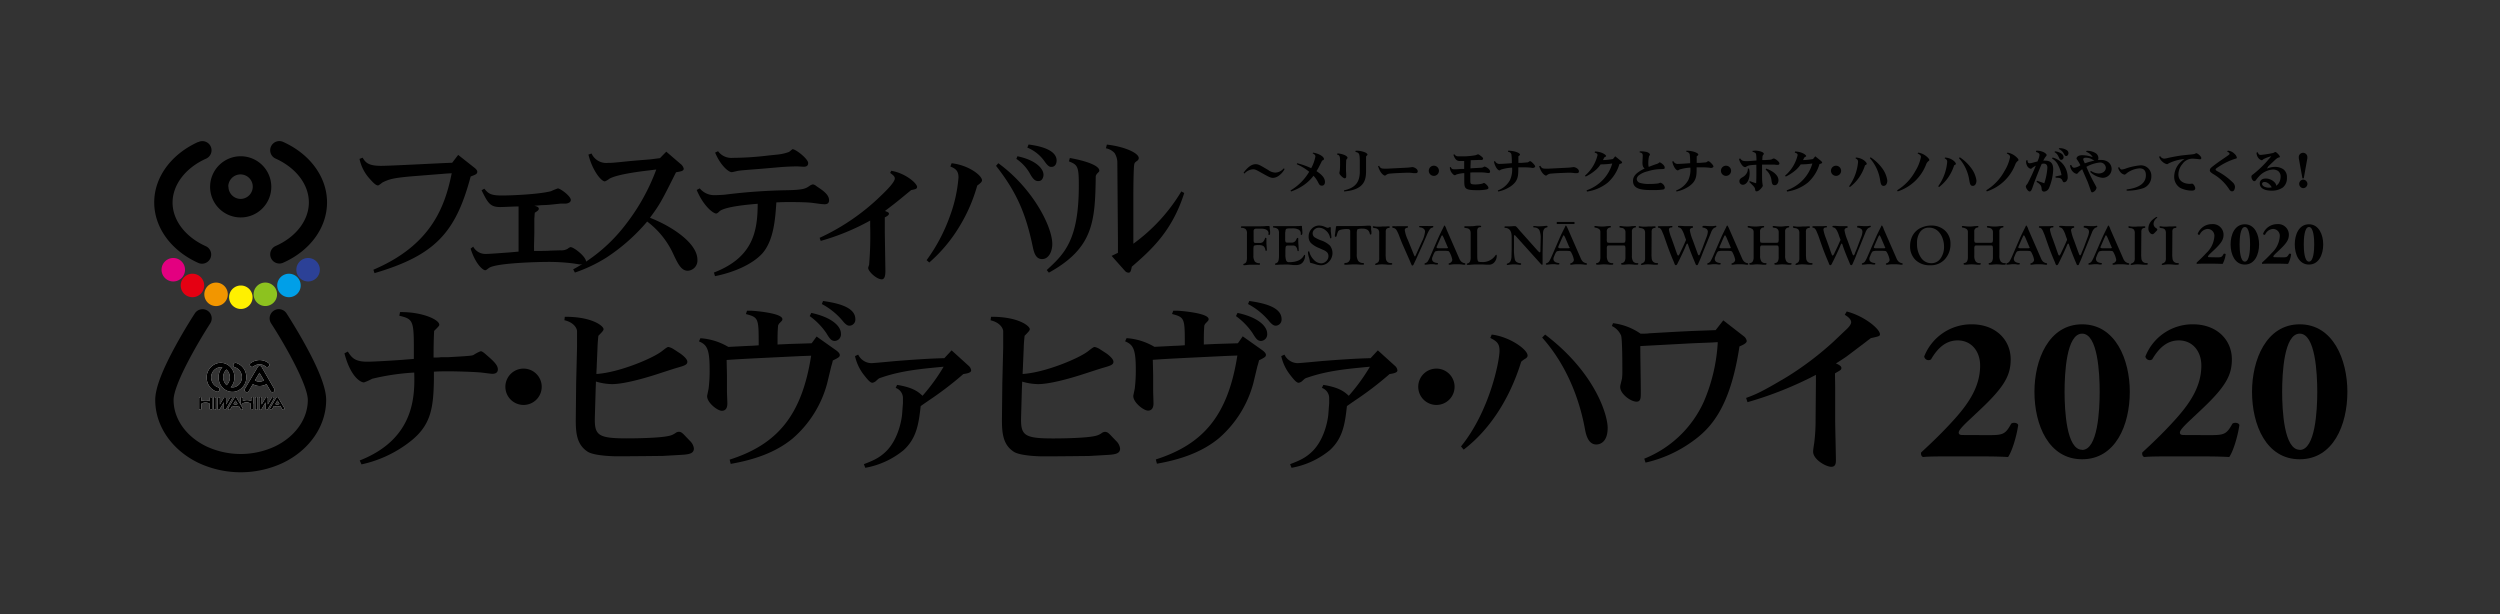 <svg xmlns="http://www.w3.org/2000/svg" viewBox="0 0 688 169"><rect x="0" y="0" width="688" height="169" fill="#333333" stroke="none"/><defs><style>.cls-1{fill:#fff000;}.cls-2{fill:#f29600;}.cls-3{fill:#e50012;}.cls-4{fill:#e30080;}.cls-5{fill:#8dc21f;}.cls-6{fill:#009fe8;}.cls-7{fill:#2c4197;}.cls-8{fill:#fff;}.cls-9{fill:none;}</style></defs><title>ロゴ大</title><g id="レイヤー_2" data-name="レイヤー 2"><g id="レイヤー_1-2" data-name="レイヤー 1"><path class="cls-1" d="M69.51,81.8a3.23,3.23,0,1,1-3.23-3.23A3.23,3.23,0,0,1,69.51,81.8Z"/><path class="cls-2" d="M62.69,81a3.23,3.23,0,1,1-3.23-3.23A3.23,3.23,0,0,1,62.69,81Z"/><path class="cls-3" d="M56.19,78.55A3.23,3.23,0,1,1,53,75.33,3.23,3.23,0,0,1,56.19,78.55Z"/><path class="cls-4" d="M50.92,74.24A3.23,3.23,0,1,1,47.69,71,3.24,3.24,0,0,1,50.92,74.24Z"/><path class="cls-5" d="M69.79,81A3.23,3.23,0,1,0,73,77.76,3.23,3.23,0,0,0,69.79,81Z"/><path class="cls-6" d="M76.29,78.55a3.23,3.23,0,1,0,3.22-3.22A3.23,3.23,0,0,0,76.29,78.55Z"/><path class="cls-7" d="M81.56,74.24A3.23,3.23,0,1,0,84.79,71,3.24,3.24,0,0,0,81.56,74.24Z"/><path d="M75.35,85.5A2.52,2.52,0,0,0,74.62,89c3.9,6,10.09,17,10.09,21.08,0,5.21-3.47,10.1-9.06,12.78a22.33,22.33,0,0,1-18.82,0c-5.59-2.68-9.06-7.57-9.06-12.78C47.77,105.94,54,95,57.85,89a2.52,2.52,0,0,0-4.22-2.77c-.11.17-2.71,4.15-5.35,9-3.74,6.85-5.56,11.7-5.56,14.84,0,7.16,4.58,13.8,11.93,17.33a27.42,27.42,0,0,0,23.18,0c7.35-3.53,11.93-10.17,11.93-17.33,0-3.14-1.82-8-5.57-14.85-2.64-4.84-5.24-8.82-5.35-9A2.52,2.52,0,0,0,75.35,85.5Z"/><path d="M57.82,51.36A8.42,8.42,0,1,0,66.24,43,8.43,8.43,0,0,0,57.82,51.36Zm5,0a3.37,3.37,0,1,1,3.37,3.38A3.37,3.37,0,0,1,62.87,51.36Z"/><path d="M54.56,39.06C47.09,42.43,42.44,48.8,42.44,55.7S47.09,69,54.56,72.35a2.52,2.52,0,1,0,2.07-4.6c-5.64-2.54-9.14-7.16-9.14-12s3.5-9.5,9.14-12.05a2.52,2.52,0,1,0-2.07-4.59Z"/><path d="M74.58,40.32a2.5,2.5,0,0,0,1.26,3.32C81.49,46.19,85,50.8,85,55.7s-3.51,9.51-9.15,12a2.52,2.52,0,1,0,2.07,4.6C85.39,69,90,62.6,90,55.7S85.39,42.42,77.91,39.05A2.51,2.51,0,0,0,74.58,40.32Z"/><path class="cls-8" d="M64.22,100.31a.62.62,0,0,0,.43.77,2.73,2.73,0,0,1,1.83,2,2.83,2.83,0,0,1-1.83,3.43,2.41,2.41,0,0,1-1.87-.23,2.78,2.78,0,0,1-1.27-1.74,2.92,2.92,0,0,1,.68-2.72.63.63,0,0,0-.92-.85,4.23,4.23,0,0,0-1,3.88,4,4,0,0,0,1.87,2.51,3.64,3.64,0,0,0,2.83.35,4.09,4.09,0,0,0,2.7-4.94A4,4,0,0,0,65,99.88.63.63,0,0,0,64.22,100.31Z"/><path class="cls-8" d="M59.71,100A4.07,4.07,0,0,0,57,104.93a4,4,0,0,0,2.69,2.87.63.63,0,0,0,.35-1.2,2.71,2.71,0,0,1-1.83-2,2.81,2.81,0,0,1,1.83-3.43,2.39,2.39,0,0,1,1.86.23,2.75,2.75,0,0,1,1.27,1.73,2.94,2.94,0,0,1-.67,2.72.63.63,0,1,0,.91.86,4.24,4.24,0,0,0,1-3.88,4,4,0,0,0-1.87-2.51A3.6,3.6,0,0,0,59.71,100Z"/><path class="cls-8" d="M68.9,99.94a.63.63,0,0,0,.87.9,2.45,2.45,0,0,1,1.66-.55,2.4,2.4,0,0,1,1.64.56.62.62,0,0,0,.88,0,.61.61,0,0,0,0-.88,4,4,0,0,0-5,0Z"/><path class="cls-8" d="M75.5,107.05,72,101a.63.63,0,0,0-.54-.31.61.61,0,0,0-.53.31l-3.54,6a.61.61,0,0,0,.22.85.62.62,0,0,0,.86-.22s.51-.88,1.14-1.94l.14.11a3.5,3.5,0,0,0,1.71.43,3.59,3.59,0,0,0,1.71-.43l.15-.11,1.14,1.94a.61.61,0,0,0,.85.22A.62.62,0,0,0,75.5,107.05Zm-3-2.29a2.46,2.46,0,0,1-1.11.27,2.3,2.3,0,0,1-1.1-.27.42.42,0,0,0-.14-.06c.48-.83,1-1.64,1.24-2.11.29.47.76,1.28,1.25,2.11A.35.35,0,0,0,72.53,104.76Z"/><path d="M64.22,100.31a.62.62,0,0,0,.43.77,2.73,2.73,0,0,1,1.83,2,2.83,2.83,0,0,1-1.83,3.43,2.41,2.41,0,0,1-1.87-.23,2.78,2.78,0,0,1-1.27-1.74,2.92,2.92,0,0,1,.68-2.72.63.63,0,0,0-.92-.85,4.23,4.23,0,0,0-1,3.88,4,4,0,0,0,1.87,2.51,3.64,3.64,0,0,0,2.83.35,4.09,4.09,0,0,0,2.7-4.94A4,4,0,0,0,65,99.88.63.63,0,0,0,64.22,100.31Z"/><path d="M59.71,100A4.07,4.07,0,0,0,57,104.93a4,4,0,0,0,2.69,2.87.63.63,0,0,0,.35-1.2,2.71,2.71,0,0,1-1.83-2,2.81,2.81,0,0,1,1.83-3.43,2.39,2.39,0,0,1,1.86.23,2.75,2.75,0,0,1,1.27,1.73,2.94,2.94,0,0,1-.67,2.72.63.63,0,1,0,.91.86,4.24,4.24,0,0,0,1-3.88,4,4,0,0,0-1.87-2.51A3.6,3.6,0,0,0,59.71,100Z"/><path d="M68.9,99.94a.63.63,0,0,0,.87.9,2.45,2.45,0,0,1,1.66-.55,2.4,2.4,0,0,1,1.64.56.62.62,0,0,0,.88,0,.61.61,0,0,0,0-.88,4,4,0,0,0-5,0Z"/><path d="M75.5,107.05,72,101a.63.63,0,0,0-.54-.31.61.61,0,0,0-.53.31l-3.54,6a.61.61,0,0,0,.22.85.62.62,0,0,0,.86-.22s.51-.88,1.14-1.94l.14.11a3.5,3.5,0,0,0,1.71.43,3.59,3.59,0,0,0,1.71-.43l.15-.11,1.14,1.94a.61.61,0,0,0,.85.22A.62.62,0,0,0,75.5,107.05Zm-3-2.29a2.46,2.46,0,0,1-1.11.27,2.3,2.3,0,0,1-1.1-.27.42.42,0,0,0-.14-.06c.48-.83,1-1.64,1.24-2.11.29.47.76,1.28,1.25,2.11A.35.35,0,0,0,72.53,104.76Z"/><path d="M349,46.78a3.46,3.46,0,0,0,2,.72,3.14,3.14,0,0,0,2.27-1.16l.26.15a5.19,5.19,0,0,1-1.66,1.91,2.93,2.93,0,0,1-1.53.55c-.72,0-1.34-.36-3.13-1.36-1.51-.86-1.8-1-2.39-1a3.49,3.49,0,0,0-2.36,1.18l-.23-.22c.95-1.33,2.07-2.36,3.32-2.36.63,0,1,.16,2.21.86Z"/><path d="M361.35,42c1.74.28,3,1.15,3,1.74a.35.35,0,0,1-.15.29,3.94,3.94,0,0,0-.36.19s-.21.38-.27.54l-.68,1.33c-.08.17-.38.68-.59,1,1.06.73,2.33,1.64,2.33,3,0,.52-.26,1-.82,1s-.7-.22-1-.78a7.68,7.68,0,0,0-1.33-1.94,11.71,11.71,0,0,1-2.94,2.74,14.34,14.34,0,0,1-3.24,1.59l-.15-.29a14.5,14.5,0,0,0,5.14-5.14,14.17,14.17,0,0,0-3-1.88l-.43-.21.12-.26a20.29,20.29,0,0,1,3.86,1.37A11,11,0,0,0,362,43.07c0-.43-.28-.6-.75-.87Z"/><path d="M368.09,42.21c2,.2,2.75.88,2.75,1.2,0,.09,0,.13-.28.45a.78.78,0,0,0-.09.39c-.05,1.12-.05,1.72-.05,1.93,0,.38,0,.59,0,.8l.06,1c0,.11,0,.28,0,.46,0,.36-.09.63-.41.63s-.91-.54-1.21-.9a.93.93,0,0,1-.26-.66,3.86,3.86,0,0,1,.1-.43,16.79,16.79,0,0,0,.09-2.16c0-1.74,0-2.24-.86-2.39Zm5-.73a6.23,6.23,0,0,1,2.64.48c.54.28.6.53.6.59s0,.11-.29.37a.4.4,0,0,0-.1.24c0,.14,0,.76,0,.89v2.64c0,2.33,0,5.51-6.05,6l0-.32c3.86-.78,4.23-3.15,4.33-4.82,0-.22,0-.72,0-1.16l0-2.17c-.06-1.77-.08-2.21-1.22-2.41Z"/><path d="M379.54,45.63c.36.73.71.78,1.54.78h.78l5.14-.26a9.13,9.13,0,0,0,1.25-.12l.48-.05c.25,0,1.43.39,1.43,1.19,0,.31-.2.48-.57.48s-.53,0-.58,0a10.18,10.18,0,0,0-1.51-.12c-.55,0-4,.13-5,.25a1.8,1.8,0,0,0-1,.34c-.17.13-.27.21-.38.21s-1.2-.35-1.88-2.61Z"/><path d="M396,47a1.4,1.4,0,1,1-1.39-1.4A1.41,1.41,0,0,1,396,47Z"/><path d="M404.73,44.09c0,.14,0,.43,0,.51l-.05,1.12c0,.2,0,.49,0,.58s.32,0,.39,0l2.35-.13a2.21,2.21,0,0,0,.72-.12c.28-.19.3-.2.41-.2.36,0,1.52.69,1.52,1.35,0,.42-.32.42-.47.42s-.94-.12-1.09-.13c-.47-.05-1.14-.05-1.75-.05-1.1,0-1.68,0-2.13.05V48c0,.37,0,.75,0,1.11,0,1,0,1.23.15,1.41s.54.24,1.37.24a9,9,0,0,0,1.78-.22,2.44,2.44,0,0,1,.44-.19c.28,0,1.25.85,1.25,1.35,0,.19-.13.35-.57.45a12.57,12.57,0,0,1-2.37.19c-3.5,0-3.71-.35-3.71-2.57,0-.19,0-.89,0-1.13l0-1a8.7,8.7,0,0,0-2.19.39c-.28.17-.31.19-.39.19-.29,0-.6-.34-.66-.42A2.57,2.57,0,0,1,399,46l.28,0c.2.52.42.59,1.07.59.3,0,.52,0,1.79-.1l.8,0v-.52l0-1.66-.49,0h-.6c-.54,0-1.3,0-1.87-1.72l.26-.15a1.21,1.21,0,0,0,1.22.58l.52,0,1.22,0a19.18,19.18,0,0,0,2.9-.31,6.19,6.19,0,0,1,.63-.24c.18,0,.34.11.69.37.63.47.73.63.73.85s-.32.34-.44.34a7.11,7.11,0,0,0-1,0Z"/><path d="M416.06,44.91a17.72,17.72,0,0,0-.12-2.45,1,1,0,0,0-.95-.68l.05-.31c1.67,0,3.26.6,3.26,1.07,0,.14-.1.23-.44.48,0,0,0,.34,0,.41v1.39c.09,0,.57,0,.85,0l1.49-.12c.25,0,.29,0,.63-.26a.54.54,0,0,1,.24-.08c.14,0,.31.08.71.47s.7.76.7,1-.49.41-.72.39l-.5-.08a19.23,19.23,0,0,0-2.17-.09l-1.25,0v.46c0,2-.11,3.34-2,4.7a9.43,9.43,0,0,1-3.55,1.5l-.09-.3a6.25,6.25,0,0,0,3.35-2.86,6.9,6.9,0,0,0,.58-3.42,12.14,12.14,0,0,0-2.86.48,1.28,1.28,0,0,0-.44.22.27.27,0,0,1-.16.06c-.43,0-.88-.71-.95-.85a4.92,4.92,0,0,1-.58-1.58l.28-.14a1.35,1.35,0,0,0,1.43.78c.41,0,1.61-.07,2.48-.14Z"/><path d="M423.91,45.63c.36.73.71.78,1.53.78h.79l5.14-.26a9.13,9.13,0,0,0,1.25-.12l.48-.05c.25,0,1.42.39,1.42,1.19,0,.31-.19.48-.56.48s-.53,0-.59,0a9.87,9.87,0,0,0-1.49-.12c-.57,0-4,.13-5,.25a1.8,1.8,0,0,0-1.05.34c-.17.13-.27.21-.38.21s-1.2-.35-1.88-2.61Z"/><path d="M438.93,41.69c2,.05,3.06,1,3.06,1.21s0,.13-.34.33c-.13.05-.13.07-.52.83a20.44,20.44,0,0,0,2.75-.29l.62-.76,1.59,1.28c.05.05.31.24.31.43s-.28.32-.73.43a11,11,0,0,1-3.21,5.1,11.76,11.76,0,0,1-5.73,2.47l-.09-.35a11.27,11.27,0,0,0,4.51-2.91A10.82,10.82,0,0,0,443.69,45a21.68,21.68,0,0,1-3.21.24,7.2,7.2,0,0,1-1.35,1.55,12.94,12.94,0,0,1-2.75,1.81l-.2-.26a10.69,10.69,0,0,0,3.46-5.65c0-.47-.42-.57-.78-.68Z"/><path d="M451.25,41.66a6.71,6.71,0,0,1,1.7.12c.15,0,1.11.29,1.11.78a2.64,2.64,0,0,1-.25.47,7.68,7.68,0,0,0-.19,1.9,3.3,3.3,0,0,0,.11,1c.75-.3,1.49-.58,2.26-.83a1.51,1.51,0,0,0,.47-.23c.17-.15.22-.19.32-.19s1.35.69,1.35,1.45c0,.37-.15.38-.95.41a12.57,12.57,0,0,0-3.8.62A6,6,0,0,0,451,48.26a1.52,1.52,0,0,0-.57,1,1.19,1.19,0,0,0,.86,1.06,8.48,8.48,0,0,0,2.73.3,15.51,15.51,0,0,0,2.37-.15,4.11,4.11,0,0,1,.56-.19,1.68,1.68,0,0,1,1.21,1.32.54.54,0,0,1-.5.56,18.18,18.18,0,0,1-2.7.15c-2.9,0-5.56-.11-5.56-2.52,0-1.35.93-2.31,3.2-3.42-.28-.24-.6-.53-.6-1.58,0-.29.08-1.61.08-1.87,0-.7-.18-.82-.87-1Z"/><path d="M465.13,44.91a17.72,17.72,0,0,0-.12-2.45,1,1,0,0,0-.95-.68l.05-.31c1.67,0,3.26.6,3.26,1.07,0,.14-.1.23-.44.48,0,0,0,.34,0,.41v1.39c.09,0,.57,0,.84,0l1.51-.12c.24,0,.28,0,.62-.26a.49.49,0,0,1,.24-.08c.14,0,.31.08.71.47s.69.76.69,1-.48.41-.71.39l-.5-.08a19.26,19.26,0,0,0-2.16-.09l-1.26,0v.46c0,2-.12,3.34-2,4.7a9.43,9.43,0,0,1-3.55,1.5l-.09-.3a6.25,6.25,0,0,0,3.35-2.86,6.89,6.89,0,0,0,.57-3.42,12.14,12.14,0,0,0-2.85.48,1.28,1.28,0,0,0-.44.22.29.29,0,0,1-.16.06c-.43,0-.88-.71-.95-.85a5.17,5.17,0,0,1-.58-1.58l.28-.14a1.34,1.34,0,0,0,1.43.78c.41,0,1.61-.07,2.48-.14Z"/><path d="M476.4,47a1.4,1.4,0,1,1-1.39-1.4A1.42,1.42,0,0,1,476.4,47Z"/><path d="M478.91,43.61c.44.56.59.74,1.85.74.34,0,.39,0,2.61-.18a9.94,9.94,0,0,0-.1-1.75c-.09-.38-.59-.55-1-.66l.06-.25c.37,0,.52-.06.68-.06,1,0,2.39.38,2.39.87,0,.1,0,.13-.16.28a1.06,1.06,0,0,0-.21.64s-.05.73-.05.81l.76,0c1.67-.1,1.7-.12,1.93-.25s.35-.18.47-.18c.38,0,1.55.87,1.55,1.34s-.42.41-.66.41-.67-.07-.77-.07c-.47,0-1.15,0-1.68,0-.84,0-1.31,0-1.66,0V47c0,2.1,0,2.85.12,3.6,0,.08.08.44.08.52,0,.27-1,1.54-1.69,1.54-.25,0-.36-.11-.41-.46-.08-.57-.1-.66-1.61-2.11l.13-.26a15.22,15.22,0,0,0,1.75.6c.05-.92.08-1.41.06-4.57v-.52c-1.91.11-2.25.17-2.87.59a.53.53,0,0,1-.25.07,1.14,1.14,0,0,1-.65-.36,4.09,4.09,0,0,1-1-1.91Zm2.41,2.79a4.4,4.4,0,0,1,.18,1.28c0,2-.95,3.17-1.86,3.17a.94.94,0,0,1-.95-1c0-.41.17-.65.71-1a3,3,0,0,0,1.45-1.49,2.44,2.44,0,0,0,.15-1Zm4.75,0c1.19.42,3.36,1.51,3.36,3.22,0,.73-.43,1.35-1,1.35s-.76-.26-.9-1.18a4.49,4.49,0,0,0-1.63-3.1Z"/><path d="M494,41.69c2,.05,3.05,1,3.05,1.21s0,.13-.34.33c-.13.05-.13.07-.52.83a20.13,20.13,0,0,0,2.75-.29l.62-.76,1.59,1.28c0,.05.31.24.31.43s-.27.32-.73.43a11,11,0,0,1-3.21,5.1,11.76,11.76,0,0,1-5.73,2.47l-.09-.35a11.29,11.29,0,0,0,4.52-2.91A10.9,10.9,0,0,0,498.76,45a21.68,21.68,0,0,1-3.21.24,7.5,7.5,0,0,1-1.35,1.55,12.94,12.94,0,0,1-2.75,1.81l-.2-.26a10.61,10.61,0,0,0,3.46-5.65c0-.47-.42-.57-.78-.68Z"/><path d="M506.68,47a1.4,1.4,0,1,1-1.4-1.4A1.42,1.42,0,0,1,506.68,47Z"/><path d="M510.73,43.35c2,.13,3,1.39,3,1.72,0,.16-.16.26-.24.3l-.24.13a.86.86,0,0,0-.07.21,12.32,12.32,0,0,1-1.62,3.21,11.81,11.81,0,0,1-2.49,2.57l-.19-.25a13.51,13.51,0,0,0,2.46-6.67c0-.47-.12-.67-.7-1Zm4.06-.07a12.35,12.35,0,0,1,3.17,3,7.32,7.32,0,0,1,1.43,3.42c0,.71-.32,1.45-1,1.45s-.81-.53-1-1.71a11.68,11.68,0,0,0-2.8-5.9Z"/><path d="M527.91,42a4.66,4.66,0,0,1,2.44,1.2c.24.21.6.59.6.82a.29.29,0,0,1-.14.25,2,2,0,0,0-.75,1,12.51,12.51,0,0,1-7.82,7.41l-.15-.32a14,14,0,0,0,5-5.27,11.5,11.5,0,0,0,1.55-3.87c0-.51-.31-.68-.93-1Z"/><path d="M535.26,43.35c2,.13,3,1.39,3,1.72a.37.37,0,0,1-.23.3l-.25.13a.86.86,0,0,0-.07.21,12.66,12.66,0,0,1-1.62,3.21,11.84,11.84,0,0,1-2.48,2.57l-.2-.25a13.51,13.51,0,0,0,2.46-6.67c0-.47-.12-.67-.7-1Zm4.07-.07a12.11,12.11,0,0,1,3.16,3,7.32,7.32,0,0,1,1.43,3.42c0,.71-.31,1.45-1,1.45s-.8-.53-1-1.71a11.61,11.61,0,0,0-2.81-5.9Z"/><path d="M552.44,42a4.63,4.63,0,0,1,2.44,1.2c.24.21.61.59.61.82a.29.29,0,0,1-.15.25,2.08,2.08,0,0,0-.74,1,12.55,12.55,0,0,1-7.83,7.41l-.15-.32a14,14,0,0,0,5-5.27,11.5,11.5,0,0,0,1.55-3.87c0-.51-.31-.68-.92-1Z"/><path d="M560,44.61l.71-.17.17-.41a4.89,4.89,0,0,0,.4-1.4c0-.55-.68-.72-1-.81l.11-.35a4.45,4.45,0,0,1,2,.4c.59.29.85.63.85.8a.56.56,0,0,1-.13.28l-.28.36c-.14.19-.37.61-.53.9a4.22,4.22,0,0,1,.52,0c1.67,0,2.22.88,2.22,2.42a14.54,14.54,0,0,1-1.14,5.1,1.63,1.63,0,0,1-1.34,1,.66.66,0,0,1-.69-.55c-.06-.84-.08-1.33-1.42-2.13l.13-.31.39.13,1.14.39.48.17a17,17,0,0,0,.85-4.29c0-.68-.3-1.11-1-1.11a2.79,2.79,0,0,0-.56.08c-.69,1.56-1.83,4.51-2.08,5.19l-.54,1.54c-.28.74-.49.85-.69.85-.49,0-1.06-1-1.06-1.35a.81.81,0,0,1,.17-.43l.28-.35A47.72,47.72,0,0,0,560.09,46l.17-.4a5.23,5.23,0,0,0-1.12.72.42.42,0,0,1-.27.13,1.5,1.5,0,0,1-1-.81,2.43,2.43,0,0,1-.27-1.48l.38-.08c0,.25,0,.85.57.85a3.1,3.1,0,0,0,.69-.11Zm4.88-1.26a5.48,5.48,0,0,1,3.31,2.47,5.9,5.9,0,0,1,.84,2.89,1.56,1.56,0,0,1-.37,1.16,1,1,0,0,1-.61.29c-.17,0-.3-.07-.47-.46-.29-.7-.81-.79-1.85-.79l-.08-.34,1.67-.38a9.06,9.06,0,0,0-.89-2.68,4,4,0,0,0-1.72-1.88Zm1.5-.49a2.32,2.32,0,0,0-1-1l.16-.21a3.74,3.74,0,0,1,1.85.67,1.24,1.24,0,0,1,.51.94.71.71,0,0,1-.66.73c-.19,0-.35-.09-.5-.39Zm1.51-.7A2.75,2.75,0,0,0,566.56,41l.14-.22a3.52,3.52,0,0,1,2.08.54,1,1,0,0,1,.46.83c0,.41-.29.79-.61.79s-.43-.28-.48-.33Z"/><path d="M572.52,45.47a9.25,9.25,0,0,0-.83-1.43,1,1,0,0,1-.24-.46s.09-.87,1.59-.87a9.16,9.16,0,0,1,2.87.53,3.35,3.35,0,0,0-1.82-1.47l.15-.26a4.31,4.31,0,0,1,2.59.71,1.62,1.62,0,0,1,.65,1.27.77.77,0,0,1-.16.52c.16,0,.53,0,.8,0,2.11,0,3,1.28,3,2.51a2.44,2.44,0,0,1-2.55,2.41,5.62,5.62,0,0,1-3.34-1.61l.17-.32a4,4,0,0,0,2.13.74c1.35,0,2-.81,2-1.59a1.55,1.55,0,0,0-1.68-1.42,9.49,9.49,0,0,0-3.67,1.18,46,46,0,0,0,2.41,4.94c.33.62.37.7.37.87a1.6,1.6,0,0,1-1.18,1.22c-.23,0-.31-.22-.45-.65-.29-.79-.65-1.87-.87-2.38s-1.06-2.43-1.23-2.83l-.21-.5a6,6,0,0,0-1.15,1c-.15.18-.23.26-.4.26a2,2,0,0,1-1-.57,2.82,2.82,0,0,1-.79-1.79l.33-.09c.13.38.38.78.82.78a3.72,3.72,0,0,0,1.31-.44Zm3.87-1.27-1-.53A3.76,3.76,0,0,0,574,43.4c-.44,0-.69.18-.69.39s0,.21.43,1.16a22.5,22.5,0,0,1,2.22-.66Z"/><path d="M583.22,46c.17.35.35.65.71.65a4.79,4.79,0,0,0,1.36-.37,17,17,0,0,1,3.76-.78,2.87,2.87,0,0,1,3,3,3.42,3.42,0,0,1-2.26,3.3,14.16,14.16,0,0,1-4.54.67l0-.34c1.7-.2,5.3-.87,5.3-3.9,0-1-.35-1.9-1.74-1.9a6.7,6.7,0,0,0-3.38,1.22c-.54.46-.61.51-.75.51a2,2,0,0,1-1.1-.63,3.29,3.29,0,0,1-.69-1.29Z"/><path d="M603.22,42.49a7,7,0,0,0,.73-.12,3.38,3.38,0,0,1,.43-.21c.44,0,1.42.89,1.42,1.33a.34.34,0,0,1-.37.35s-.69-.07-.75-.09c-.24,0-.78-.08-1.25-.08a3.35,3.35,0,0,0-2.84,1.48A4.47,4.47,0,0,0,599.5,48c0,2.49,2.6,2.6,3.17,2.6l.6-.06c.37,0,.86.85.86,1.27s-.31.65-.89.65a7.41,7.41,0,0,1-3.19-.72,3.54,3.54,0,0,1-1.71-3.17,5.61,5.61,0,0,1,1.16-3.3,7.7,7.7,0,0,1,1.71-1.55l-.53.09a12.23,12.23,0,0,0-3.9,1.17c-.25.19-.35.2-.42.2a2.55,2.55,0,0,1-1.18-.61,2.94,2.94,0,0,1-1-1.44l.31-.16a1.29,1.29,0,0,0,1.11.68,5.41,5.41,0,0,0,1.13-.21c1.29-.28,2.94-.58,4-.7l1.62-.17Z"/><path d="M612.63,43.15c.85-.59.94-.64.94-.86s-.31-.42-.67-.57l.21-.25a2.68,2.68,0,0,1,1.74.78,2.1,2.1,0,0,1,.73,1.1c0,.27-.24.31-.48.35a18.47,18.47,0,0,0-4.54,2.2l-.49.33c-.13.09-.33.25-.33.42s.1.23.42.44a18,18,0,0,1,4.25,3.07,1.84,1.84,0,0,1,.66,1.23,2.13,2.13,0,0,1-.2.86.63.63,0,0,1-.63.4c-.39,0-.62-.32-.85-.69a13,13,0,0,0-4.37-4.1c-.76-.51-.87-.69-.87-1a1,1,0,0,1,.41-.76c.35-.32,1.68-1.31,2.39-1.8Z"/><path d="M623.85,46.4a6.15,6.15,0,0,1,2.25-.48,4.21,4.21,0,0,1,2.26.65,2.65,2.65,0,0,1,1,2.35,3.26,3.26,0,0,1-1.1,2.66,5.23,5.23,0,0,1-3.13.89c-.42,0-3.24,0-3.24-2,0-.58.37-1.34,1.65-1.34,1.63,0,2.84,1.25,2.84,1.81a1.34,1.34,0,0,1,0,.19,2.55,2.55,0,0,0,.77-.77,3.37,3.37,0,0,0,.47-1.7,1.88,1.88,0,0,0-.67-1.59,2.54,2.54,0,0,0-1.47-.42,5.76,5.76,0,0,0-3.85,1.94,9.79,9.79,0,0,0-.81,1,.53.53,0,0,1-.44.27c-.41,0-.79-.7-.79-1.21,0-.33.08-.39.58-.77a28.31,28.31,0,0,0,4.12-4l.78-.88a9.48,9.48,0,0,0-2.16.8c-.34.28-.37.31-.47.31a1.8,1.8,0,0,1-1.12-.91A2.48,2.48,0,0,1,621,42l.36-.1c.14.52.29.73.85.73a30.89,30.89,0,0,0,3.42-.54,2.65,2.65,0,0,1,.53-.27c.31,0,1.25,1,1.25,1.26s-.08.2-.26.25c-.34.09-.59.22-1.46,1.07l-1.43,1.35Zm-.66,3.68c-.31,0-.66.15-.66.5,0,.73,1.09,1.07,1.84,1.07a5.34,5.34,0,0,0,.81-.09C625,51.19,624.23,50.08,623.19,50.08Z"/><path d="M634,49.08h-.37l-1-5.53a1.62,1.62,0,0,1,0-.21,1.18,1.18,0,1,1,2.35,0,.82.82,0,0,1,0,.21Zm-.19,2.7a1.18,1.18,0,0,1,0-2.35A1.22,1.22,0,0,1,635,50.61,1.19,1.19,0,0,1,633.85,51.78Z"/><path d="M99.79,43.39c.77,1.23,1.4,2.25,5.09,2.25,2.8,0,16.46-.76,19.56-.85l1.65-2.16,4.46,3.52c.17.13.8.64.8,1.1,0,.64-.46.81-1.82,1.32-4.12,15.44-9.76,21.68-26.47,26.6l-.3-.94c15.91-6.78,19.68-17.3,21.55-26.55l-1.4.08-9.67.77c-5.18.46-6.11.8-7.93,1.65-1,.76-1.11.85-1.32.85-.55,0-1.36-.81-2.2-1.78a11.65,11.65,0,0,1-2.85-5.52Z"/><path d="M147.05,56.63c.3.08,1.23.25,1.23.8,0,.39-.3.6-1.1,1.11-.05.3-.09,1.36-.13,1.57l0,3.9-.09,3.86a11.06,11.06,0,0,1,0,1.19c.72,0,3.86,0,4.5-.09l2.76-.08a3.46,3.46,0,0,0,2-.43A2.42,2.42,0,0,1,157,68c.93,0,4.28,2.63,4.28,4,0,.72-.72.76-1.1.76s-.59,0-.72,0l-1.66-.26a54.38,54.38,0,0,0-7.5-.42c-1.11,0-13.88.21-15.79,1.7-.68.51-.76.59-1,.59-.55,0-2.59-1.53-4-5.94l.72-.55a3.8,3.8,0,0,0,3.57,2c1,0,5.34-.34,6.61-.43l2.3-.21,0-5.56,0-6.87c-.81,0-4.33.17-5.05.17-2.8,0-3.4-1.14-5.13-4.62l.76-.43c1.1,1.32,1.7,1.87,4.83,1.87,2.59,0,10.1-.3,13.54-1.19a18.18,18.18,0,0,1,1.86-.76c.68,0,3.57,2.12,3.57,3.18,0,.68-.77.93-1.32,1l-1.44,0-2.38.25c-.76.09-2,.17-2.75.17Z"/><path d="M181.62,43.52l1.74-1.78,3.95,3.39a2.29,2.29,0,0,1,.85,1.28c0,.67-.76.76-2.12,1-4,8-4.46,8.87-7.17,12.52,5.51,2.12,13.06,6.78,13.06,11.58a2.81,2.81,0,0,1-2.67,3c-1.74,0-2.67-1.83-3.94-4.54a23.27,23.27,0,0,0-7.22-9,51.74,51.74,0,0,1-11.24,9.93,41.05,41.05,0,0,1-8.65,4.11l-.47-.89a44.83,44.83,0,0,0,14.55-12.47,56.5,56.5,0,0,0,8.32-15l-2.12.26c-2.51.3-8.58,1.06-10.74,2.25a5.93,5.93,0,0,1-1.27.76c-1.15,0-3.6-3.39-4.54-7.38l.85-.3a4.46,4.46,0,0,0,4.5,2.59c.8,0,1.31,0,5.25-.42,2.21-.22,6-.51,6.5-.56Z"/><path d="M223.5,55.82c-1.41-.17-4.12-.21-5.9-.21-1.57,0-2.17,0-3.95.09-.29,4.54-.72,10.43-3.82,14C207,72.83,201.77,75,196.77,76l-.3-1c10.95-4.2,12-11.58,12.05-18.92-2.63.21-8.78.76-10.44,2-.21.21-.67.68-1,.68-.77,0-3.48-2-5.35-6.49l.85-.43a5.14,5.14,0,0,0,4,1.87c.59,0,2.63-.08,3.14-.17a158.46,158.46,0,0,1,16.71-1.19c4.71-.08,5.26-.46,6.28-1.14a2.49,2.49,0,0,1,1-.47,1.73,1.73,0,0,1,.89.43l1.06.72c1.61,1.1,2.5,2.08,2.5,3.22s-1,1.1-1.31,1.1a11.72,11.72,0,0,1-1.32-.12Zm-14-9.37c-.94.08-5.14.38-6,.51-.34,0-1.82.42-2.16.42-.76,0-3-1.7-4.54-5.39l.81-.38a4.52,4.52,0,0,0,4.07,1.83,82.6,82.6,0,0,0,9.71-.64l2.55-.26a13.05,13.05,0,0,0,3.18-.72c.17-.08.89-.76,1-.76.89,0,4.29,2.67,4.29,3.82s-1.19,1-1.49,1l-1.44-.09c-1.57,0-3.69.13-4.29.17Z"/><path d="M245.26,47c3.86.63,7.12,3.43,7.12,4.45,0,.55-.51.64-1.61.85l-1.23,1c-3.31,2.76-4.33,3.48-6,4.76.76.29,1.1.42,1.1.76s-.42.64-1.14,1c0,.93,0,3.52,0,4.28l.16,10.35c0,.77,0,2.42-1,2.42-1.45,0-3.74-2.2-3.74-3.14a5.52,5.52,0,0,1,.26-.85,97.65,97.65,0,0,0,.29-10.77V60.7a63.57,63.57,0,0,1-13.61,5.6l-.3-.85a60.27,60.27,0,0,0,17-11.71c1.11-1.06,3.69-3.56,3.69-4.62,0-.55-.38-.85-1.27-1.53Z"/><path d="M261.89,44.92c4.75.55,8.36,3.4,8.36,4.71,0,.42-.51.85-1.32,1.44a44.4,44.4,0,0,1-4.88,11.24,41.66,41.66,0,0,1-8.31,9.93L255,71.6a47.33,47.33,0,0,0,6.37-12,39.41,39.41,0,0,0,2.41-10.78c0-2-1.06-2.5-2.24-3Zm12.85,0c9.46,6.87,14.85,17.43,14.85,22.23,0,2.08-1,4.15-2.8,4.15s-2.25-1.86-2.59-3.47c-1.87-8.91-4.33-14.85-10.09-22.19ZM280,43c5.1,1.06,7.17,3.44,7.17,5.09,0,.47-.21,1.74-1.4,1.74-.67,0-1.23-.17-2.16-1.74a12,12,0,0,0-3.91-4.37Zm3.06-3.23c2,.26,7.72,1.11,7.72,4.42,0,.76-.34,1.74-1.44,1.74-.34,0-.81,0-1.83-1.45a10.76,10.76,0,0,0-4.79-3.86Z"/><path d="M294.42,43.48c4.08.72,8.11,2,8.11,3.48,0,.25-.09.29-.68.89a3.56,3.56,0,0,0-.3.59c-.17,12.56-.63,19.81-12.9,26.6l-.59-.72c4.88-4.46,8.83-8.27,8.83-23.25,0-5.22-.26-5.68-2.72-6.66Zm10.19-3.69c4.62.51,8.78,2.25,8.78,3.73a.93.93,0,0,1-.42.72c-.64.47-.77.55-.86,1.23-.16,1.44-.21,6.11-.21,7.94l0,5.89v7.77A48.57,48.57,0,0,0,325.1,52.68l.8.43c-3.35,10.64-9.29,15.82-14.42,20.28-.26,1.18-.34,1.65-.93,1.65a1.38,1.38,0,0,1-.94-.47l-3.69-4.15,1.74-.85V66.64l-.17-22.14a5.05,5.05,0,0,0-.76-2.38,4.27,4.27,0,0,0-2.38-1.31Z"/><path d="M113.89,98.77c0-.89,0-1.22,0-1.76V95.44c0-7.33-.39-7.67-4-8.55l.2-1c6-.1,10.8,2.06,10.8,3.47,0,.29-.15.44-1.42,1.71-.1,2.4-.15,3.52-.15,7.33.54,0,1.42,0,2-.1l2,0,4.21-.25c2-.15,2.44-.19,2.83-.39a10.15,10.15,0,0,1,1.91-1c.49,0,1,.49,2.29,1.62,1.81,1.56,2.45,2.49,2.45,3.37,0,1.22-1.22,1.22-1.52,1.22-.58,0-3.07-.39-3.56-.39-1.77-.15-6.21-.29-8.22-.29-1.65,0-2.83,0-4.3.1l0,2.29c-.14,8.12-.88,12.86-7.28,17.5a33,33,0,0,1-12.65,5.72L99,126.72c15.25-6,15.15-17.94,15-24.19a63.88,63.88,0,0,0-11.59,1.71,14.89,14.89,0,0,1-2.24,1c-1,0-3.72-1.62-5.38-8l.93-.49c1,1.52,1.76,2.79,5.32,2.79,1.81,0,6.7-.3,9.39-.49Z"/><path d="M149.08,106.44a5,5,0,1,1-5-5A5,5,0,0,1,149.08,106.44Z"/><path d="M155.43,87.18c7.43-.05,10.61,2.49,10.66,3.37,0,.3,0,.44-1.42,1.86-.1,1.08-.19,1.91-.24,3.37l-.2,4.65c0,.58-.1,1.86-.1,2.49,6.21-.39,15.5-4.3,18-6.26,1.37-1.07,1.56-1.17,1.85-1.17a4.45,4.45,0,0,1,1.52.68l1.66,1.08c.49.34,2,1.47,2,2.3s-.78,1.07-2.64,1.61c-1.08.29-5.77,1.86-6.75,2.15-3.47,1.08-8.36,2.4-11.39,2.4A16.27,16.27,0,0,1,164,105c0,.69-.09,2.15-.09,2.79l-.2,6.79c-.15,5.13.64,6.06,8.75,6.06,2.83,0,9.14-.1,11.63-.68a4.74,4.74,0,0,0,1.86-.83,1.54,1.54,0,0,1,.83-.3c.73,0,1.08.39,2.1,1.47l1.08,1.12a3.41,3.41,0,0,1,1,2c0,1.56-1.61,1.66-4.2,1.8l-4.35.25c-.54,0-7.67.1-12.71.1-1.51,0-6.5-.2-8.06-1.32-3-2-3.23-5.28-3.18-9.34l.1-9.48.24-9.78c0-2.05,0-4.29,0-4.59-.14-1.12-1.27-2.44-3.47-2.93Z"/><path d="M205.58,85.52c.19,0,.83,0,1.27,0s8.46.59,8.46,2.3c0,.34-.05.39-.79,1.12a2,2,0,0,0-.39.64c-.15,1.81-.15,2.78-.15,5.23.79-.05,2.45-.1,3.18-.15l6.21-.19,1.36-1.86,5.38,3.81c.35.25,1,.78,1,1.27s-.2.68-1.92,1.52a14.8,14.8,0,0,1-.43,1.61l-1.13,4.69a30.37,30.37,0,0,1-9.48,15.15c-4.84,4-10.9,5.92-17.06,7l-.29-1.17c13-4.16,19.84-12,22.43-28.6l-2.74.1-9.09.44c-7.08.35-8.55.44-11.43.64l.09,4.2v4.35c0,.54.11,2.93.11,3.38s0,2.05-1.52,2.05c-1.27,0-4.45-2.54-4-4.35L195,107a38.57,38.57,0,0,0,.29-5.32c0-5.62-.73-6.8-2.93-7.73l.39-.87a17.25,17.25,0,0,1,7.68,2.39l5.72-.29c.63,0,2-.1,2.64-.15,0-7.43,0-7.67-3.52-8.6Zm17.69.59c5.86,1.27,8.16,3.76,8.16,5.72a1.82,1.82,0,0,1-1.66,2c-.93,0-1.37-.49-2.39-2.2a18.81,18.81,0,0,0-4.55-4.64Zm3.23-3.28c3.71.54,8.89,1.57,8.89,5a1.67,1.67,0,0,1-1.56,1.8c-.35,0-.88,0-2-1.41a19.07,19.07,0,0,0-5.66-4.55Z"/><path d="M236.17,97.59a4.14,4.14,0,0,0,3.62,2.35c.59,0,5.72-.49,6.8-.59,4.34-.34,9-.68,13.29-.78l2-2.15,4.69,4.25a1.92,1.92,0,0,1,.69,1.27c0,.69-1.37.88-2.15,1a93.07,93.07,0,0,1-9.68,7.38l-2.05,1.42c-.54,4.59-1,8.79-4.74,12.17a22.92,22.92,0,0,1-10.51,4.83l-.39-1c2.59-1,4.25-1.71,6.11-3.52,3.81-3.76,4.4-10,4.4-10.12l.24-3.13c0-.19,0-.83,0-1.22a3,3,0,0,0-2-3l.39-.83c4.55.73,5.91,2,7,3a52.2,52.2,0,0,0,5.81-8c-6.3.59-11.63,1.08-17.2,3-.63.2-.63.2-1.42.93a1.88,1.88,0,0,1-1,.49c-.68,0-1.65-1.32-2.39-2.25A12.87,12.87,0,0,1,235.3,98Z"/><path d="M272.73,87.18c7.44-.05,10.61,2.49,10.66,3.37,0,.3,0,.44-1.42,1.86-.1,1.08-.2,1.91-.24,3.37l-.2,4.65c0,.58-.1,1.86-.1,2.49,6.21-.39,15.5-4.3,18-6.26,1.37-1.07,1.56-1.17,1.86-1.17a4.38,4.38,0,0,1,1.51.68l1.67,1.08c.49.34,1.95,1.47,1.95,2.3s-.79,1.07-2.64,1.61c-1.08.29-5.77,1.86-6.75,2.15-3.46,1.08-8.35,2.4-11.38,2.4a16.21,16.21,0,0,1-4.35-.69c0,.69-.1,2.15-.1,2.79l-.19,6.79c-.15,5.13.63,6.06,8.75,6.06,2.83,0,9.13-.1,11.62-.68a4.74,4.74,0,0,0,1.86-.83,1.54,1.54,0,0,1,.83-.3c.74,0,1.08.39,2.1,1.47l1.08,1.12a3.42,3.42,0,0,1,1,2c0,1.56-1.62,1.66-4.21,1.8l-4.35.25c-.53,0-7.67.1-12.71.1-1.51,0-6.49-.2-8.06-1.32-3-2-3.22-5.28-3.18-9.34l.1-9.48.24-9.78c0-2.05,0-4.29,0-4.59-.15-1.12-1.28-2.44-3.47-2.93Z"/><path d="M322.88,85.52c.19,0,.83,0,1.27,0s8.46.59,8.46,2.3c0,.34-.05.39-.78,1.12a2,2,0,0,0-.4.64c-.14,1.81-.14,2.78-.14,5.23.78-.05,2.44-.1,3.18-.15l6.2-.19L342,92.56l5.38,3.81c.34.25,1,.78,1,1.27s-.19.68-1.9,1.52c-.1.48-.35,1.37-.44,1.61l-1.13,4.69a30.37,30.37,0,0,1-9.48,15.15c-4.84,4-10.9,5.92-17.05,7l-.3-1.17c13-4.16,19.85-12,22.44-28.6l-2.75.1-9.08.44c-7.09.35-8.56.44-11.44.64l.1,4.2v4.35c0,.54.09,2.93.09,3.38s0,2.05-1.51,2.05c-1.27,0-4.45-2.54-4-4.35l.35-1.67a40.22,40.22,0,0,0,.29-5.32c0-5.62-.73-6.8-2.94-7.73l.4-.87a17.25,17.25,0,0,1,7.67,2.39l5.72-.29c.63,0,2-.1,2.64-.15,0-7.43,0-7.67-3.52-8.6Zm17.69.59c5.87,1.27,8.16,3.76,8.16,5.72a1.82,1.82,0,0,1-1.65,2c-.94,0-1.37-.49-2.4-2.2a18.89,18.89,0,0,0-4.54-4.64Zm3.23-3.28c3.71.54,8.89,1.57,8.89,5a1.67,1.67,0,0,1-1.56,1.8c-.34,0-.87,0-2-1.41a19.23,19.23,0,0,0-5.67-4.55Z"/><path d="M353.48,97.59a4.11,4.11,0,0,0,3.61,2.35c.59,0,5.72-.49,6.8-.59,4.35-.34,9-.68,13.29-.78l2-2.15,4.7,4.25a1.92,1.92,0,0,1,.69,1.27c0,.69-1.37.88-2.16,1a91,91,0,0,1-9.68,7.38l-2.05,1.42c-.53,4.59-1,8.79-4.74,12.17a22.85,22.85,0,0,1-10.51,4.83l-.39-1c2.6-1,4.25-1.71,6.11-3.52,3.82-3.76,4.4-10,4.4-10.12l.24-3.13c0-.19,0-.83,0-1.22a3,3,0,0,0-2-3l.39-.83c4.55.73,5.91,2,7,3a52.24,52.24,0,0,0,5.82-8c-6.31.59-11.64,1.08-17.21,3-.63.2-.63.2-1.41.93a1.91,1.91,0,0,1-1,.49c-.69,0-1.66-1.32-2.39-2.25A12.89,12.89,0,0,1,352.6,98Z"/><path d="M400.3,106.44a5,5,0,1,1-5-5A5,5,0,0,1,400.3,106.44Z"/><path d="M410.52,92.07c4.93.59,9.87,4.1,9.87,5.77,0,.29-.14.58-.63.88a6,6,0,0,0-1.13.83c-3.28,10.65-9,19-15.83,24.19l-.73-.88c7.86-9.68,10.6-23.46,10.6-26.34,0-1.91-.69-2.59-2.54-3.52Zm14.7,0c13.89,10.56,17.21,22.24,17.21,25.66,0,4-2.15,4.59-3.13,4.59-1.75,0-2.68-1.66-3.12-4.25-2-10.85-6.55-19.35-11.78-25.17Z"/><path d="M443.9,88.94a16.74,16.74,0,0,1,7.58,2.89c.43,0,1.95,0,2.29-.1l5.23-.3c2.39-.14,4.55-.24,6.51-.34l5.27-.19,1.37-.05,2.1-2.69,5.67,4.4a2.06,2.06,0,0,1,.78,1.27c0,.68-1.22,1.17-2,1.51-2.59,17.06-8,22.68-13.25,26.35a35.23,35.23,0,0,1-12.6,5.62l-.35-1.08a30.37,30.37,0,0,0,16.37-15.64,47.84,47.84,0,0,0,3.86-16.42c-.43,0-1.65.1-2,.1l-5,.2-14.32.77c0,3.82.14,9,.14,12.81,0,1.37,0,2.49-1.17,2.49-1.66,0-4.5-2.19-4.5-4a2.43,2.43,0,0,1,.1-.74l.39-1.61a14.77,14.77,0,0,0,.1-2.1c0-1.91,0-8.56-.34-9.73a5.16,5.16,0,0,0-2.54-2.64Z"/><path d="M508.22,85.72c5,1.31,9.14,4.88,9.14,6.25,0,.54-.25.59-2.49,1.08-.44.34-1.08.78-1.32,1l-5.38,4.06c-.54.39-2.05,1.37-2.93,1.91.48.19,1.51.63,1.51,1.22s-.29.63-1.76,1.51c0,.79.05,3.23.05,3.91v8.8c0,1.76.2,9.58.2,11.2,0,.73-.05,1.8-1.27,1.8-1.52,0-5-2.05-5-4.15,0-.73.34-2.54.34-2.69a49.4,49.4,0,0,0,.34-6l.09-10.61c0-.19,0-1.56,0-1.85a99.8,99.8,0,0,1-18.83,7.52l-.38-1.17c2.54-.93,4.2-1.57,11.58-6A86,86,0,0,0,504.6,94l3.23-3.07c.69-.59,1.61-1.57,1.61-2.25,0-.93-1.12-1.66-1.76-2.05Z"/><path d="M345,66.13a1.06,1.06,0,0,0,.11.58.53.53,0,0,0,.44.15h1.13a1.37,1.37,0,0,0,.87-.25,2.77,2.77,0,0,0,.58-1c0-.12.09-.18.16-.18s.23.07.23.21a1.67,1.67,0,0,1,0,.19,1.77,1.77,0,0,0,0,.24c0,.3,0,.65,0,1l.11,1.45a2.33,2.33,0,0,1,0,.33c0,.11-.07.17-.21.17s-.16-.06-.18-.2a1.71,1.71,0,0,0-.52-1.08,2.09,2.09,0,0,0-1.26-.28,3.37,3.37,0,0,0-1.34.14q-.18.15-.18,1.11V70.3a2.77,2.77,0,0,0,.4,1.68,1.6,1.6,0,0,0,1.17.45c.16,0,.25.09.25.21s-.06.22-.17.22a3.2,3.2,0,0,1-.45,0c-.18,0-.56,0-1.12,0h-.85a7,7,0,0,0-1,.06,6.79,6.79,0,0,1-.76.07c-.17,0-.25-.06-.25-.2s.07-.17.22-.22a1,1,0,0,0,.62-.53,3.62,3.62,0,0,0,.16-1.3V64.33a1.68,1.68,0,0,0-.34-1.26,1.78,1.78,0,0,0-1.12-.37c-.14,0-.2-.08-.2-.19s.09-.23.26-.23l.4,0c.31,0,.64,0,1,0l1.33,0h2c.7,0,1.4,0,2.13-.09l.59,0c.12,0,.2.13.21.4s0,.51.05.57l.07.58c0,.12,0,.22,0,.3,0,.43-.1.64-.29.64s-.16-.07-.16-.22V64.2a1.1,1.1,0,0,0,0-.27c-.21-.67-.89-1-2-1h-1.31a.9.9,0,0,0-.62.17.8.8,0,0,0-.17.58Z"/><path d="M353.68,64v1.67a2.34,2.34,0,0,0,.11.91c.07.13.24.19.5.19h1.23A1.29,1.29,0,0,0,356.7,66l.18-.38a.26.26,0,0,1,.23-.15c.11,0,.17.06.17.21s0,.15,0,.34,0,.24,0,.34,0,.55.07,1.16c0,.39.05.74.05,1v.4a.22.22,0,0,1,0,.14s-.06,0-.12.06-.21-.09-.24-.3a1.7,1.7,0,0,0-.46-1,1.07,1.07,0,0,0-.49-.24,8.25,8.25,0,0,0-1.09,0h-.52a.8.8,0,0,0-.51.11.68.68,0,0,0-.18.45,11.37,11.37,0,0,0-.05,1.22V70a5.22,5.22,0,0,0,.17,1.56,1,1,0,0,0,.31.46.91.91,0,0,0,.55.13q3.14,0,4.1-1.91c0-.06.06-.09.09-.1a.16.16,0,0,1,.14.06.21.21,0,0,1,.06.16,3,3,0,0,1-.4,1.47,2.07,2.07,0,0,1-.85.86,3,3,0,0,1-1.35.26c-.33,0-.69,0-1.09-.06l-.9-.08a11.85,11.85,0,0,0-1.33,0c-.37,0-.94,0-1.71.07l-.45,0a.18.18,0,0,1-.2-.18.21.21,0,0,1,.17-.21,1.36,1.36,0,0,0,.59-.36,1.48,1.48,0,0,0,.25-.67,5.43,5.43,0,0,0,.09-1.11V64.24a1.81,1.81,0,0,0-.28-1.17,2,2,0,0,0-1.17-.43.21.21,0,0,1-.2-.23c0-.12.08-.18.25-.18h.61l.77,0,2.92,0c1.68,0,2.72,0,3.11-.07h.1c.15,0,.22.08.22.25s0,.33.05.63q.06.68.06,1c0,.4-.1.6-.3.61s-.15-.11-.15-.34a1.19,1.19,0,0,0-.56-1.11,3.54,3.54,0,0,0-1.8-.35h-.94l-.52.07c-.27.08-.4.34-.4.78Z"/><path d="M363,62.07a3.67,3.67,0,0,1,1.42.28l.51.21a1.41,1.41,0,0,0,.5.14.47.47,0,0,0,.22-.05l.29-.15.13,0c.1,0,.16.09.16.26v.62a2.53,2.53,0,0,0,0,.28l.1.75.07.71a1,1,0,0,1,0,.15c0,.22-.07.33-.19.33s-.16-.09-.2-.29a3.27,3.27,0,0,0-1.13-1.86,2.89,2.89,0,0,0-1.92-.78,1.68,1.68,0,0,0-1.2.47,1.42,1.42,0,0,0-.52,1.1,1.36,1.36,0,0,0,.45,1,8.59,8.59,0,0,0,1.83.9A6.59,6.59,0,0,1,366,67.59a3.37,3.37,0,0,1-.27,4.42,3.11,3.11,0,0,1-2.27,1,6.16,6.16,0,0,1-1.69-.37l-.8-.23a1.17,1.17,0,0,1-.41-.13,1,1,0,0,1-.1-.4,6,6,0,0,0-.23-1,7,7,0,0,1-.28-1.34c0-.25.07-.37.23-.37s.12.06.15.18a4.84,4.84,0,0,0,1.31,2.22,2.83,2.83,0,0,0,1.94.9,2,2,0,0,0,1.39-.59,1.88,1.88,0,0,0,.62-1.37,1.56,1.56,0,0,0-.32-1,2.91,2.91,0,0,0-1.11-.73l-1.17-.53a6.77,6.77,0,0,1-2.25-1.4,2.5,2.5,0,0,1-.6-1.75,3,3,0,0,1,.83-2.13A2.75,2.75,0,0,1,363,62.07Z"/><path d="M373.38,64.13v5.8a3.32,3.32,0,0,0,.38,1.85,1.64,1.64,0,0,0,1.33.6c.19,0,.28.11.28.27s-.08.18-.24.18h-.19l-.58,0-1-.07h-.31c-.3,0-.57,0-.8,0l-1.7.1-.37,0q-.24,0-.24-.21a.35.35,0,0,1,.08-.22.72.72,0,0,1,.3-.07,1.25,1.25,0,0,0,.93-.43,1.64,1.64,0,0,0,.33-1.08v-7.2c0-.41-.22-.61-.65-.61a6.55,6.55,0,0,0-2.11.23,1.12,1.12,0,0,0-.55.38,5.41,5.41,0,0,0-.36,1l-.06.22c-.06.21-.14.31-.26.31s-.25-.08-.24-.23,0-.35.07-.61l.08-.67.09-.68.06-.48a.28.28,0,0,1,.32-.3l.26,0c.2,0,.49,0,.85,0h1.58l1.87,0c1.21,0,2.49,0,3.84-.11h.52c.28,0,.42.12.44.35l0,.56c0,.08,0,.29.08.62a6.45,6.45,0,0,1,0,.66c0,.16-.07.25-.22.25s-.19-.1-.24-.29a1.61,1.61,0,0,0-.62-1,2.35,2.35,0,0,0-1.33-.32,3.44,3.44,0,0,0-1.45.18C373.48,63.35,373.38,63.65,373.38,64.13Z"/><path d="M381.33,70.4l.06.77a1.44,1.44,0,0,0,.45.91,1.36,1.36,0,0,0,.93.31c.26,0,.38.08.38.24s-.16.23-.5.23c-.14,0-.34,0-.61,0-.67-.07-1.21-.11-1.62-.11a7.63,7.63,0,0,0-1.22.08,3.53,3.53,0,0,1-.55.08.21.21,0,0,1-.22-.17v-.07l.22-.18a1.36,1.36,0,0,0,.73-.48,1.94,1.94,0,0,0,.18-1V64.19a1.56,1.56,0,0,0-.25-1,1.4,1.4,0,0,0-.89-.4,1.85,1.85,0,0,1-.5-.12.21.21,0,0,1-.12-.2c0-.14.07-.22.19-.21l.41.06a5,5,0,0,0,.93.06c.29,0,.65,0,1.07-.05l.56,0c.54,0,.94-.05,1.22-.05s.25.06.25.18a.38.38,0,0,1,0,.19s-.09.06-.2.07a1.14,1.14,0,0,0-.71.31,1.59,1.59,0,0,0-.16.88Z"/><path d="M387.46,66.06l1.71,4.21c.08.19.16.28.22.29s.11-.07.18-.22l1.74-3.85a7.87,7.87,0,0,0,.86-2.73,1,1,0,0,0-.34-.78,1.73,1.73,0,0,0-1-.4q-.27,0-.27-.21c0-.12.06-.18.19-.18s.22,0,.43,0l.81,0,.78,0A8.45,8.45,0,0,0,394,62.2l.31,0c.09,0,.14.07.14.2s-.08.2-.23.23a1.15,1.15,0,0,0-.73.46,8.91,8.91,0,0,0-.81,1.55l-1.14,2.65-1.32,2.9q-.63,1.42-.69,1.53c-.28.57-.43.9-.47,1-.1.23-.22.35-.37.35s-.17-.06-.23-.19l-.18-.39-.19-.47-1.82-4.13c-.45-1-.82-1.93-1.12-2.73a10.38,10.38,0,0,0-.85-1.87,1.34,1.34,0,0,0-.85-.57c-.2,0-.31-.13-.31-.26a.19.19,0,0,1,.22-.21,1.22,1.22,0,0,1,.23,0,8.31,8.31,0,0,0,.92,0l1.29,0,.81,0,.67,0a.19.19,0,0,1,.21.21c0,.12-.11.2-.32.24a.61.61,0,0,0-.57.66A9.41,9.41,0,0,0,387.46,66.06Z"/><path d="M398.08,63.13l3.5,8a2.5,2.5,0,0,0,.62.91,1.94,1.94,0,0,0,.92.4c.09,0,.14.09.14.22s-.06.21-.18.2l-.29,0a9.78,9.78,0,0,0-1.92-.13,8.92,8.92,0,0,0-1.81.12l-.19,0a.2.2,0,0,1-.22-.22c0-.08.06-.13.17-.17a1.24,1.24,0,0,0,.61-.39.87.87,0,0,0,.24-.58,6.42,6.42,0,0,0-.66-1.89c-.14-.3-.29-.47-.46-.52a13.37,13.37,0,0,0-1.77-.06h-1l-.69.12c-.19.09-.4.42-.64,1l-.24.59a1.35,1.35,0,0,0-.11.52c0,.64.45,1,1.36,1.12.19,0,.29.1.28.23s-.1.2-.28.2a2.31,2.31,0,0,1-.39,0,4.5,4.5,0,0,0-.91-.1c-.24,0-.63,0-1.17.08l-.75.06c-.14,0-.21-.06-.21-.19s.07-.18.21-.23a1.31,1.31,0,0,0,.67-.48,9.62,9.62,0,0,0,.74-1.48l2.1-4.84c.17-.38.29-.65.36-.79l.71-1.47.37-.72v0c.17-.39.27-.59.33-.59s.22.22.42.65Zm.29,4.81-1-2.35q-.36-.84-.51-.84c-.06,0-.18.18-.34.54l-.14.32-.9,2.06-.09.19a.53.53,0,0,0-.05.2c0,.17.18.26.55.26h2.27c.2,0,.3-.06.3-.16a.58.58,0,0,0,0-.13Z"/><path d="M406.54,70.39c0,1,.11,1.49.34,1.61a1.84,1.84,0,0,0,.76.1,4.2,4.2,0,0,0,3.69-1.53c.23-.32.37-.47.43-.47s.14.1.14.31a2.63,2.63,0,0,1-.64,1.75,1.85,1.85,0,0,1-1.53.68l-.73,0-.92-.06-.85,0-1,0a16.61,16.61,0,0,0-1.92.12l-.43,0c-.15,0-.22-.07-.22-.2s.07-.16.2-.2a1,1,0,0,0,.68-.53,3.13,3.13,0,0,0,.19-1.3V64.2c0-.82-.34-1.28-1-1.39l-.47-.08c-.19,0-.29-.11-.29-.23a.21.21,0,0,1,.23-.24l.22,0,.31,0,.33,0,.7,0c.25,0,.64,0,1.18-.09s.81-.06,1.22-.06.46.07.46.22-.1.19-.32.2c-.52,0-.78.39-.78,1.07Z"/><path d="M418.72,64l4.07,4.57.26.29c.35.39.58.59.7.59s.17-.16.18-.47c0-1.13.06-2.21.06-3.23a5.53,5.53,0,0,0-.36-2.44,1.67,1.67,0,0,0-1.43-.72c-.17,0-.26-.07-.26-.18s.08-.2.23-.2a8,8,0,0,1,.89.07,6,6,0,0,0,.66,0,15.89,15.89,0,0,0,1.69-.13,1.08,1.08,0,0,1,.22,0c.17,0,.25.07.25.22s-.08.2-.25.23c-.66.12-1,.71-1,1.76v.38l-.11,4.8,0,.67v1.44l0,1q0,.21-.15.21a.47.47,0,0,1-.29-.18l-7-7.78c-.12-.13-.2-.21-.25-.21s-.18.12-.18.35v3.21a13.46,13.46,0,0,0,.24,3.19c.17.58.67.9,1.5,1,.15,0,.23.08.23.2a.21.21,0,0,1-.24.23l-.3,0a8.94,8.94,0,0,0-1.43-.11,8.16,8.16,0,0,0-1.39.11,2.91,2.91,0,0,1-.39.05.18.18,0,0,1-.21-.2c0-.1.07-.17.22-.22a1.22,1.22,0,0,0,.82-.66,3.25,3.25,0,0,0,.26-1.44l.05-1.83V65.19c0-1.57-.58-2.4-1.75-2.48-.16,0-.24-.08-.24-.19s.09-.22.26-.22l.54,0h.32c.41,0,.83,0,1.29-.07l.43,0a.58.58,0,0,1,.37.11,5,5,0,0,1,.59.63l.53.62Z"/><path d="M431.54,63.13l3.5,8a2.62,2.62,0,0,0,.61.91,2,2,0,0,0,.93.4c.09,0,.13.09.13.22s-.06.21-.17.2l-.3,0a9.6,9.6,0,0,0-1.91-.13,8.85,8.85,0,0,0-1.81.12l-.2,0a.19.19,0,0,1-.21-.22c0-.08.05-.13.17-.17a1.24,1.24,0,0,0,.61-.39.87.87,0,0,0,.24-.58,6.25,6.25,0,0,0-.67-1.89.85.85,0,0,0-.45-.52,13.37,13.37,0,0,0-1.77-.06h-1.05l-.69.12c-.19.09-.4.42-.64,1l-.24.59a1.35,1.35,0,0,0-.11.52c0,.64.45,1,1.35,1.12.2,0,.29.1.29.23s-.11.2-.28.2a2.31,2.31,0,0,1-.39,0,4.5,4.5,0,0,0-.91-.1c-.24,0-.63,0-1.17.08l-.75.06c-.14,0-.22-.06-.22-.19s.08-.18.22-.23a1.31,1.31,0,0,0,.67-.48,10.67,10.67,0,0,0,.74-1.48l2.1-4.84.35-.79.72-1.47.37-.72v0c.16-.39.27-.59.33-.59s.22.22.42.65Zm.29,4.81-1-2.35q-.36-.84-.51-.84c-.06,0-.18.18-.34.54l-.15.32-.9,2.06-.08.19a.39.39,0,0,0,0,.2c0,.17.18.26.55.26h2.27c.2,0,.29-.06.29-.16a.3.3,0,0,0,0-.13Z"/><path d="M446.65,67.55H443c-.36,0-.59,0-.67.15a1.24,1.24,0,0,0-.13.74v1.92a2.76,2.76,0,0,0,.35,1.57,1.37,1.37,0,0,0,1.17.48c.17,0,.26.07.26.2s-.13.25-.4.25l-.55,0a14.59,14.59,0,0,0-1.67-.11,11.82,11.82,0,0,0-1.27.09l-.59,0c-.16,0-.25-.08-.25-.26s.07-.17.2-.19a1,1,0,0,0,.75-.47,2.47,2.47,0,0,0,.22-1.19V63.89a1,1,0,0,0-.3-.82,2.45,2.45,0,0,0-1.13-.43c-.14,0-.22-.11-.22-.23s.08-.22.25-.22a4,4,0,0,1,.51.06,10.27,10.27,0,0,0,1.46.09c.19,0,.59,0,1.21-.1.37,0,.65-.05.84-.05s.28.07.28.21-.07.19-.22.21a1,1,0,0,0-.91,1.15v2a2.1,2.1,0,0,0,.11.92c.08.09.32.14.75.14h3.6c.31,0,.5-.07.57-.19a2.94,2.94,0,0,0,.11-1V63.89a1.14,1.14,0,0,0-1.09-1.18l-.36-.07c-.14,0-.21-.1-.21-.23s.08-.22.25-.22a3.67,3.67,0,0,1,.5.06,10.63,10.63,0,0,0,1.47.09c.2,0,.6,0,1.22-.1.37,0,.65-.05.84-.05s.27.07.27.21-.07.19-.22.21a1,1,0,0,0-.9,1.15v6.6a2.77,2.77,0,0,0,.34,1.57,1.34,1.34,0,0,0,1.15.48c.19,0,.28.07.28.2s-.13.25-.4.25l-.53,0a14.88,14.88,0,0,0-1.67-.11,11.82,11.82,0,0,0-1.28.09l-.6,0c-.16,0-.24-.08-.24-.26s.06-.17.19-.19a1,1,0,0,0,.75-.47,2.45,2.45,0,0,0,.23-1.19V68.62a2.49,2.49,0,0,0-.1-.91C447.16,67.6,447,67.55,446.65,67.55Z"/><path d="M454.49,70.4l.06.77a1.44,1.44,0,0,0,.45.91,1.37,1.37,0,0,0,.94.31c.25,0,.37.08.37.24s-.16.23-.5.23c-.14,0-.34,0-.61,0-.67-.07-1.21-.11-1.62-.11a7.63,7.63,0,0,0-1.22.08,3.38,3.38,0,0,1-.55.08.22.22,0,0,1-.22-.17v-.07l.22-.18a1.44,1.44,0,0,0,.74-.48,2.06,2.06,0,0,0,.18-1V64.19a1.63,1.63,0,0,0-.24-1,1.43,1.43,0,0,0-.9-.4,1.85,1.85,0,0,1-.5-.12.21.21,0,0,1-.12-.2c0-.14.07-.22.19-.21l.42.06a4.85,4.85,0,0,0,.92.06c.29,0,.65,0,1.08-.05l.56,0c.52,0,.93-.05,1.21-.05s.25.06.25.18a.38.38,0,0,1,0,.19s-.09.06-.2.07a1.14,1.14,0,0,0-.71.31,1.59,1.59,0,0,0-.16.88Z"/><path d="M468.76,62.16l.52,0c.59.05,1.12.08,1.58.08a5.87,5.87,0,0,0,1.25-.11h.06c.12,0,.17.06.17.18s-.08.21-.25.26a1.61,1.61,0,0,0-.71.47,3.26,3.26,0,0,0-.51.95l-.45,1.12-.71,1.73-1,2.44c-.47,1.22-.77,2-.9,2.26q-.43,1-.51,1.17c-.07.18-.17.27-.31.27s-.3-.11-.38-.34l-.37-.9c-.81-1.93-1.36-3.39-1.68-4.38q-.1-.33-.24-.33c-.09,0-.22.2-.37.58s-.48,1.16-1,2.24-.87,1.83-1.1,2.26l-.19.39c-.14.32-.29.48-.47.48s-.31-.18-.41-.52a6.06,6.06,0,0,0-.23-.58q-1.05-2.41-2-5.17l-.68-1.94-.42-1c-.28-.7-.6-1.07-1-1.1a.19.19,0,0,1-.2-.21c0-.14.09-.21.24-.21l.58,0,.77,0,.79,0c.35,0,.77,0,1.24-.06h.13c.18,0,.26.07.26.21s-.09.2-.28.2c-.45,0-.69.22-.69.65a12.33,12.33,0,0,0,.71,2.33l.75,2.1.47,1.37.26.73c.13.37.25.55.37.55s.31-.25.52-.76c0,0,.21-.45.59-1.23.13-.26.33-.69.6-1.3.14-.34.26-.62.37-.84a.76.76,0,0,0,.05-.19.52.52,0,0,0-.05-.21c-.09-.21-.21-.55-.37-1a7,7,0,0,0-.74-1.65,1.26,1.26,0,0,0-.83-.58.21.21,0,0,1-.21-.22c0-.13.1-.2.3-.2h.37l1.26.09c.88,0,1.39,0,1.54,0l.47,0c.13,0,.2.08.2.26s-.06.14-.17.18l-.24.07a.64.64,0,0,0-.46.66,12.15,12.15,0,0,0,.8,2.68l.8,2.2.33.91.18.5c.12.38.25.57.38.57s.26-.2.39-.59c0-.09.19-.48.47-1.14.12-.3.33-.86.62-1.67l.59-1.56a4.9,4.9,0,0,0,.38-1.44,1,1,0,0,0-.28-.81,2.24,2.24,0,0,0-1-.42c-.16,0-.22-.09-.22-.19S468.63,62.17,468.76,62.16Z"/><path d="M475.93,63.13l3.5,8a2.5,2.5,0,0,0,.62.91,1.91,1.91,0,0,0,.91.4c.1,0,.14.09.14.22s-.05.21-.17.2l-.3,0a9.6,9.6,0,0,0-1.91-.13,8.85,8.85,0,0,0-1.81.12l-.2,0a.19.19,0,0,1-.21-.22c0-.08.05-.13.16-.17a1.27,1.27,0,0,0,.62-.39.87.87,0,0,0,.24-.58,6.25,6.25,0,0,0-.67-1.89.85.85,0,0,0-.45-.52,13.37,13.37,0,0,0-1.77-.06h-1.05l-.69.12c-.19.09-.4.42-.64,1l-.24.59a1.35,1.35,0,0,0-.11.52c0,.64.45,1,1.36,1.12.19,0,.28.1.28.23s-.11.2-.28.2a2.31,2.31,0,0,1-.39,0,4.5,4.5,0,0,0-.91-.1c-.24,0-.63,0-1.17.08l-.75.06c-.14,0-.21-.06-.21-.19s.07-.18.21-.23a1.31,1.31,0,0,0,.67-.48,10.67,10.67,0,0,0,.74-1.48l2.1-4.84.35-.79.72-1.47.37-.72v0c.16-.39.27-.59.33-.59s.22.22.42.65Zm.29,4.81-1-2.35q-.36-.84-.51-.84c-.06,0-.18.18-.34.54l-.15.32-.89,2.06-.09.19a.41.41,0,0,0-.06.2c0,.17.19.26.56.26H476c.2,0,.29-.06.29-.16a.3.3,0,0,0,0-.13Z"/><path d="M488.83,67.55h-3.65c-.37,0-.59,0-.68.15s-.12.34-.12.74v1.92a2.68,2.68,0,0,0,.35,1.57,1.34,1.34,0,0,0,1.16.48c.17,0,.27.07.27.2s-.14.25-.4.25l-.55,0a14.74,14.74,0,0,0-1.67-.11,11.66,11.66,0,0,0-1.27.09l-.6,0c-.16,0-.24-.08-.24-.26s.06-.17.19-.19a1,1,0,0,0,.75-.47,2.45,2.45,0,0,0,.23-1.19V63.89a1,1,0,0,0-.31-.82,2.4,2.4,0,0,0-1.13-.43.23.23,0,0,1-.21-.23c0-.15.08-.22.24-.22a3.76,3.76,0,0,1,.51.06,10.37,10.37,0,0,0,1.46.09c.19,0,.6,0,1.22-.1.37,0,.65-.05.84-.05s.28.07.28.21-.08.19-.23.21a1,1,0,0,0-.9,1.15v2a2.17,2.17,0,0,0,.1.92c.08.09.33.14.75.14h3.6c.32,0,.51-.07.58-.19a3,3,0,0,0,.1-1V63.89a1.13,1.13,0,0,0-1.09-1.18l-.35-.07c-.15,0-.22-.1-.22-.23s.08-.22.25-.22a3.67,3.67,0,0,1,.5.06,10.78,10.78,0,0,0,1.48.09c.19,0,.6,0,1.21-.1.37,0,.65-.05.84-.05s.28.07.28.21-.07.19-.22.21a1,1,0,0,0-.91,1.15v6.6a2.76,2.76,0,0,0,.35,1.57,1.32,1.32,0,0,0,1.14.48c.2,0,.29.07.29.2s-.13.25-.4.25l-.54,0a14.88,14.88,0,0,0-1.67-.11,12,12,0,0,0-1.28.09l-.59,0c-.17,0-.25-.08-.25-.26s.07-.17.2-.19a.94.94,0,0,0,.74-.47,2.34,2.34,0,0,0,.23-1.19V68.62a2.27,2.27,0,0,0-.1-.91C489.35,67.6,489.15,67.55,488.83,67.55Z"/><path d="M497,70.4l.06.77a1.44,1.44,0,0,0,.45.91,1.37,1.37,0,0,0,.94.31c.25,0,.38.08.38.24s-.17.23-.5.23c-.15,0-.35,0-.62,0-.67-.07-1.21-.11-1.62-.11a7.63,7.63,0,0,0-1.22.08,3.38,3.38,0,0,1-.55.08.22.22,0,0,1-.22-.17v-.07l.22-.18A1.36,1.36,0,0,0,495,72a1.94,1.94,0,0,0,.18-1V64.19a1.56,1.56,0,0,0-.25-1,1.4,1.4,0,0,0-.89-.4,1.85,1.85,0,0,1-.5-.12.21.21,0,0,1-.12-.2c0-.14.07-.22.19-.21l.42.06a4.9,4.9,0,0,0,.93.06c.28,0,.64,0,1.06-.05l.57,0c.53,0,.93-.05,1.21-.05s.26.06.26.18a.35.35,0,0,1,0,.19s-.09.06-.2.07a1.14,1.14,0,0,0-.71.31,1.59,1.59,0,0,0-.16.88Z"/><path d="M511.26,62.16l.52,0c.59.05,1.12.08,1.58.08a5.87,5.87,0,0,0,1.25-.11h.06c.11,0,.17.06.17.18s-.08.21-.25.26a1.61,1.61,0,0,0-.71.47,3,3,0,0,0-.51.95l-.46,1.12-.7,1.73-1,2.44c-.47,1.22-.77,2-.9,2.26q-.43,1-.51,1.17t-.3.27c-.18,0-.31-.11-.39-.34l-.37-.9q-1.22-2.89-1.68-4.38c-.07-.22-.15-.33-.23-.33s-.23.2-.37.58-.49,1.16-1,2.24-.87,1.83-1.1,2.26c-.1.19-.16.32-.19.39-.14.32-.3.48-.47.48s-.31-.18-.41-.52a6.06,6.06,0,0,0-.23-.58q-1.05-2.41-2-5.17l-.68-1.94-.42-1c-.28-.7-.6-1.07-1-1.1a.18.18,0,0,1-.19-.21q0-.21.24-.21l.57,0,.77,0,.79,0c.35,0,.76,0,1.24-.06h.13c.17,0,.27.07.27.21s-.1.2-.28.2c-.46,0-.69.22-.69.65a12.32,12.32,0,0,0,.69,2.33l.76,2.1.47,1.37.27.73c.12.37.24.55.35.55s.32-.25.53-.76c0,0,.21-.45.59-1.23.13-.26.33-.69.59-1.3.15-.34.27-.62.38-.84a.55.55,0,0,0,.06-.19.57.57,0,0,0-.06-.21c-.09-.21-.21-.55-.37-1a6.57,6.57,0,0,0-.74-1.65,1.26,1.26,0,0,0-.83-.58.21.21,0,0,1-.21-.22c0-.13.1-.2.3-.2H505l1.28.09q1.31,0,1.53,0l.47,0c.13,0,.2.08.2.26s-.05.14-.17.18l-.24.07a.64.64,0,0,0-.46.66,12.15,12.15,0,0,0,.8,2.68l.8,2.2.33.91.18.5c.12.38.25.57.38.57s.26-.2.39-.59c0-.09.19-.48.47-1.14.12-.3.33-.86.62-1.67l.59-1.56a4.79,4.79,0,0,0,.37-1.44,1.07,1.07,0,0,0-.27-.81,2.19,2.19,0,0,0-1-.42c-.14,0-.21-.09-.2-.19S511.13,62.17,511.26,62.16Z"/><path d="M518.43,63.13l3.5,8a2.5,2.5,0,0,0,.62.91,1.91,1.91,0,0,0,.91.4c.1,0,.14.09.14.22s-.05.21-.17.2l-.29,0a9.78,9.78,0,0,0-1.92-.13,8.85,8.85,0,0,0-1.81.12l-.2,0a.19.19,0,0,1-.21-.22c0-.08,0-.13.17-.17a1.24,1.24,0,0,0,.61-.39.87.87,0,0,0,.24-.58,6.42,6.42,0,0,0-.66-1.89c-.15-.3-.3-.47-.46-.52a13.37,13.37,0,0,0-1.77-.06h-1l-.69.12c-.19.09-.4.42-.64,1l-.24.59a1.35,1.35,0,0,0-.11.52c0,.64.45,1,1.35,1.12.2,0,.29.1.29.23s-.1.2-.28.2a2.31,2.31,0,0,1-.39,0,4.5,4.5,0,0,0-.91-.1c-.24,0-.63,0-1.17.08l-.75.06c-.14,0-.21-.06-.21-.19s.07-.18.21-.23a1.31,1.31,0,0,0,.67-.48,10.67,10.67,0,0,0,.74-1.48l2.1-4.84.35-.79.72-1.47.37-.72v0c.16-.39.27-.59.33-.59s.22.22.42.65Zm.29,4.81-1-2.35q-.36-.84-.51-.84c-.06,0-.18.18-.34.54l-.15.32-.9,2.06-.08.19a.39.39,0,0,0-.05.2c0,.17.18.26.55.26h2.27c.2,0,.29-.06.29-.16a.3.3,0,0,0,0-.13Z"/><path d="M531.41,62.07a5.42,5.42,0,0,1,3.88,1.4,4.84,4.84,0,0,1,1.48,3.67,6.08,6.08,0,0,1-1.53,4.19A5.17,5.17,0,0,1,531.15,73a5.49,5.49,0,0,1-4-1.46,5.19,5.19,0,0,1-1.49-3.9,6,6,0,0,1,.37-2.08,4.95,4.95,0,0,1,2.93-3A6.43,6.43,0,0,1,531.41,62.07Zm-.55.58a2.85,2.85,0,0,0-2.42,1.15,5.1,5.1,0,0,0-.87,3.19,6.55,6.55,0,0,0,1.09,3.93,3.36,3.36,0,0,0,2.84,1.51A3,3,0,0,0,534,71.18a5.42,5.42,0,0,0,1-3.35,6.57,6.57,0,0,0-.44-2.35,4.9,4.9,0,0,0-1.17-1.83A3.54,3.54,0,0,0,530.86,62.65Z"/><path d="M547.79,67.55h-3.65c-.37,0-.59,0-.68.15a1.33,1.33,0,0,0-.13.74v1.92a2.67,2.67,0,0,0,.36,1.57,1.35,1.35,0,0,0,1.16.48c.18,0,.27.07.27.2s-.14.25-.4.25l-.55,0a14.74,14.74,0,0,0-1.67-.11,11.82,11.82,0,0,0-1.27.09l-.59,0c-.17,0-.25-.08-.25-.26s.06-.17.19-.19a1,1,0,0,0,.75-.47,2.45,2.45,0,0,0,.23-1.19V63.89a1,1,0,0,0-.31-.82,2.4,2.4,0,0,0-1.12-.43c-.15,0-.22-.11-.22-.23s.08-.22.25-.22a3.67,3.67,0,0,1,.5.06,10.53,10.53,0,0,0,1.47.09c.19,0,.59,0,1.21-.1.37,0,.65-.05.84-.05s.28.07.28.21-.08.19-.23.21a1,1,0,0,0-.91,1.15v2a1.89,1.89,0,0,0,.12.92c.07.09.32.14.74.14h3.6c.32,0,.51-.07.58-.19a3,3,0,0,0,.1-1V63.89a1.13,1.13,0,0,0-1.08-1.18l-.36-.07c-.14,0-.22-.1-.22-.23s.08-.22.25-.22a4,4,0,0,1,.51.06,10.53,10.53,0,0,0,1.47.09c.19,0,.6,0,1.22-.1.36,0,.65-.05.84-.05s.27.07.27.21-.07.19-.22.21a1,1,0,0,0-.91,1.15v6.6a2.76,2.76,0,0,0,.35,1.57,1.32,1.32,0,0,0,1.14.48c.2,0,.29.07.29.2s-.13.25-.4.25l-.54,0a14.88,14.88,0,0,0-1.67-.11,12,12,0,0,0-1.28.09l-.59,0c-.16,0-.25-.08-.25-.26s.07-.17.2-.19a1,1,0,0,0,.75-.47,2.47,2.47,0,0,0,.22-1.19V68.62a2.27,2.27,0,0,0-.1-.91C548.31,67.6,548.12,67.55,547.79,67.55Z"/><path d="M558.19,63.13l3.5,8a2.49,2.49,0,0,0,.61.91,2,2,0,0,0,.92.4c.1,0,.14.09.14.22s-.05.21-.17.2l-.3,0a9.66,9.66,0,0,0-1.91-.13,8.85,8.85,0,0,0-1.81.12l-.2,0a.2.2,0,0,1-.22-.22c0-.08.06-.13.18-.17a1.24,1.24,0,0,0,.61-.39.87.87,0,0,0,.24-.58,6.25,6.25,0,0,0-.67-1.89.84.84,0,0,0-.46-.52,13.06,13.06,0,0,0-1.76-.06h-1l-.69.12c-.19.09-.4.42-.64,1l-.24.59a1.19,1.19,0,0,0-.11.52c0,.64.45,1,1.35,1.12.2,0,.29.1.29.23s-.11.2-.28.2a2.31,2.31,0,0,1-.39,0,4.5,4.5,0,0,0-.91-.1c-.24,0-.63,0-1.17.08l-.75.06c-.14,0-.21-.06-.21-.19s.07-.18.21-.23a1.31,1.31,0,0,0,.67-.48,10.67,10.67,0,0,0,.74-1.48l2.1-4.84c.16-.38.29-.65.35-.79l.72-1.47.37-.72v0c.16-.39.27-.59.32-.59s.23.22.43.65Zm.28,4.81-1-2.35q-.36-.84-.51-.84c-.07,0-.18.18-.34.54l-.15.32-.9,2.06-.08.19a.41.41,0,0,0-.06.2c0,.17.19.26.56.26h2.27c.19,0,.29-.06.29-.16a.3.3,0,0,0,0-.13Z"/><path d="M573.63,62.16l.51,0c.59.05,1.12.08,1.59.08a5.77,5.77,0,0,0,1.24-.11H577a.16.16,0,0,1,.18.18c0,.12-.08.21-.25.26a1.51,1.51,0,0,0-.71.47,3.24,3.24,0,0,0-.52.95l-.45,1.12-.7,1.73c-.53,1.33-.86,2.14-1,2.44-.48,1.22-.78,2-.9,2.26-.3.65-.46,1-.51,1.17s-.17.27-.31.27-.3-.11-.39-.34c0-.08-.15-.38-.37-.9q-1.2-2.89-1.67-4.38-.11-.33-.24-.33c-.1,0-.22.2-.37.58s-.49,1.16-1,2.24-.86,1.83-1.09,2.26c-.1.19-.16.32-.19.39q-.21.48-.48.48c-.17,0-.3-.18-.41-.52a6.06,6.06,0,0,0-.23-.58q-1.05-2.41-2-5.17c-.43-1.23-.66-1.88-.67-1.94l-.42-1c-.28-.7-.6-1.07-1-1.1a.18.18,0,0,1-.19-.21q0-.21.24-.21l.57,0,.78,0,.78,0c.36,0,.77,0,1.24-.06h.14c.17,0,.26.07.26.21s-.09.2-.28.2c-.46,0-.69.22-.69.65a11.92,11.92,0,0,0,.7,2.33l.76,2.1.47,1.37.26.73c.13.37.25.55.36.55s.31-.25.53-.76c0,0,.21-.45.58-1.23.13-.26.33-.69.6-1.3.14-.34.27-.62.37-.84a.55.55,0,0,0,.06-.19.76.76,0,0,0,0-.21c-.09-.21-.22-.55-.37-1a7,7,0,0,0-.74-1.65,1.29,1.29,0,0,0-.83-.58.21.21,0,0,1-.21-.22c0-.13.1-.2.29-.2h.37l1.27.09c.88,0,1.39,0,1.54,0l.47,0c.13,0,.2.08.2.26s-.06.14-.17.18l-.24.07a.65.65,0,0,0-.47.66,12.79,12.79,0,0,0,.8,2.68l.8,2.2.33.91c.1.25.16.42.19.5.12.38.24.57.37.57s.26-.2.4-.59c0-.09.18-.48.46-1.14.13-.3.34-.86.63-1.67l.58-1.56a4.9,4.9,0,0,0,.38-1.44,1.07,1.07,0,0,0-.27-.81,2.24,2.24,0,0,0-1-.42c-.15,0-.22-.09-.21-.19S573.49,62.17,573.63,62.16Z"/><path d="M580.79,63.13l3.51,8a2.49,2.49,0,0,0,.61.91,2,2,0,0,0,.92.4c.09,0,.14.09.14.22s-.06.21-.18.2l-.29,0a9.71,9.71,0,0,0-1.92-.13,8.8,8.8,0,0,0-1.8.12l-.2,0a.2.2,0,0,1-.22-.22c0-.08.06-.13.17-.17a1.2,1.2,0,0,0,.61-.39.84.84,0,0,0,.25-.58,6.57,6.57,0,0,0-.67-1.89c-.14-.3-.29-.47-.46-.52a13.15,13.15,0,0,0-1.77-.06h-1l-.69.12c-.19.09-.41.42-.65,1l-.23.59a1.19,1.19,0,0,0-.11.52c0,.64.45,1,1.35,1.12.19,0,.29.1.28.23s-.1.2-.27.2a2.31,2.31,0,0,1-.4,0,4.41,4.41,0,0,0-.9-.1c-.24,0-.63,0-1.18.08l-.74.06c-.15,0-.22-.06-.22-.19s.07-.18.22-.23a1.35,1.35,0,0,0,.67-.48,10.67,10.67,0,0,0,.74-1.48l2.1-4.84c.17-.38.28-.65.35-.79l.72-1.47.36-.72v0c.17-.39.28-.59.34-.59s.22.22.42.65Zm.29,4.81-1-2.35c-.24-.56-.41-.84-.52-.84s-.17.18-.33.54l-.15.32-.9,2.06-.09.19a.53.53,0,0,0-.05.2c0,.17.18.26.56.26h2.27c.19,0,.29-.06.29-.16a.3.3,0,0,0,0-.13Z"/><path d="M589.25,70.4l.06.77a1.54,1.54,0,0,0,.45.91,1.37,1.37,0,0,0,.94.31c.26,0,.38.08.38.24s-.17.23-.5.23c-.15,0-.35,0-.62,0a16.2,16.2,0,0,0-1.62-.11,7.72,7.72,0,0,0-1.22.08,3.38,3.38,0,0,1-.55.08.22.22,0,0,1-.22-.17v-.07l.23-.18a1.4,1.4,0,0,0,.73-.48,2.06,2.06,0,0,0,.18-1V64.19a1.63,1.63,0,0,0-.24-1,1.4,1.4,0,0,0-.9-.4,1.85,1.85,0,0,1-.5-.12.22.22,0,0,1-.11-.2c0-.14.06-.22.18-.21l.42.06a5,5,0,0,0,.93.06c.28,0,.64,0,1.07-.05l.56,0c.53,0,.93-.05,1.21-.05s.26.06.26.18,0,.16,0,.19-.09.06-.2.07a1.21,1.21,0,0,0-.71.31,1.69,1.69,0,0,0-.16.88Z"/><path d="M597.8,70.4l.07.77a1.44,1.44,0,0,0,.45.91,1.34,1.34,0,0,0,.93.31c.25,0,.38.08.38.24s-.17.23-.5.23a6.08,6.08,0,0,1-.61,0c-.67-.07-1.21-.11-1.63-.11a7.49,7.49,0,0,0-1.21.08,3.46,3.46,0,0,1-.56.08.2.2,0,0,1-.21-.17l0-.07.22-.18a1.4,1.4,0,0,0,.74-.48,1.94,1.94,0,0,0,.18-1V64.19a1.63,1.63,0,0,0-.24-1,1.4,1.4,0,0,0-.9-.4,2,2,0,0,1-.5-.12.22.22,0,0,1-.11-.2c0-.14.06-.22.18-.21l.42.06a4.9,4.9,0,0,0,.93.06c.29,0,.64,0,1.07-.05l.56,0c.53,0,.93-.05,1.21-.05s.26.06.26.18,0,.16,0,.19-.09.06-.19.07A1.21,1.21,0,0,0,598,63a1.59,1.59,0,0,0-.16.88Z"/><rect x="428.42" y="61.08" width="4.88" height="0.57"/><path d="M593.56,59.7a.1.1,0,0,1,.11.11c0,.07-.08.17-.25.3a2.24,2.24,0,0,0-.55.69,1.92,1.92,0,0,0-.21.83,1.34,1.34,0,0,0,.7,1.14c.22.15.33.28.33.4a.36.36,0,0,1-.1.25l-.47.49c-.34.37-.58.55-.72.55a1,1,0,0,1-.8-.48,1.69,1.69,0,0,1-.37-1.06,3.28,3.28,0,0,1,1-2.31A5,5,0,0,1,593,60,1.24,1.24,0,0,1,593.56,59.7Z"/><path d="M547,119.75c4.15,0,4.83-.12,6.47-3.13.4-.39,1.71-.39,1.94.35-.51,3.52-1.82,7.44-2.79,8.8-2.27-.12-4.31-.17-8-.17h-9c-3,0-5.4.05-6.36.17-.51-.12-.68-.74-.57-1.25,2.16-2,5.4-5,8.8-8.75,3.92-4.31,7.44-9.09,7.44-15.16,0-3.92-2.38-6.93-6.19-6.93-3.23,0-5.51,2.1-7.32,5.22a1.21,1.21,0,0,1-1.88-.79,13.93,13.93,0,0,1,13.07-8.86c6.64,0,10.73,4.31,10.73,9.65,0,4.43-1.76,7.61-8.58,14l-2.72,2.56c-2.5,2.33-3,3.12-3,3.58s.28.68,1.08.68Z"/><path d="M586.12,107.82c0,9.15-3.92,18.57-13.12,18.57s-13.12-9.42-13.12-18.57c0-8.8,3.92-18.57,13.12-18.57S586.12,99,586.12,107.82Zm-13.12,16c4.32,0,4.83-10.9,4.83-16s-.51-16-4.83-16-4.83,10.9-4.83,16S568.69,123.78,573,123.78Z"/><path d="M607.87,119.75c4.15,0,4.83-.12,6.48-3.13.39-.39,1.7-.39,1.93.35-.51,3.52-1.82,7.44-2.79,8.8-2.27-.12-4.31-.17-8-.17h-9c-3,0-5.4.05-6.36.17-.51-.12-.68-.74-.57-1.25,2.16-2,5.4-5,8.8-8.75,3.92-4.31,7.45-9.09,7.45-15.16,0-3.92-2.39-6.93-6.2-6.93-3.23,0-5.5,2.1-7.32,5.22a1.21,1.21,0,0,1-1.88-.79,13.93,13.93,0,0,1,13.07-8.86c6.64,0,10.73,4.31,10.73,9.65,0,4.43-1.76,7.61-8.58,14l-2.72,2.56c-2.5,2.33-3,3.12-3,3.58s.28.68,1.08.68Z"/><path d="M646,107.82c0,9.15-3.92,18.57-13.12,18.57s-13.12-9.42-13.12-18.57c0-8.8,3.92-18.57,13.12-18.57S646,99,646,107.82Zm-13.12,16c4.32,0,4.83-10.9,4.83-16s-.51-16-4.83-16-4.83,10.9-4.83,16S628.56,123.78,632.88,123.78Z"/><path d="M610,70.82c1.23,0,1.44,0,1.93-.93.12-.12.51-.12.58.1a8.12,8.12,0,0,1-.83,2.63c-.68,0-1.29-.05-2.38-.05h-2.69c-.88,0-1.61,0-1.9.05s-.2-.22-.17-.37c.64-.6,1.61-1.49,2.63-2.61a6.87,6.87,0,0,0,2.22-4.53A1.88,1.88,0,0,0,607.56,63a2.58,2.58,0,0,0-2.19,1.56.36.36,0,0,1-.56-.24,4.17,4.17,0,0,1,3.9-2.64,2.93,2.93,0,0,1,3.21,2.88c0,1.32-.53,2.27-2.56,4.19l-.82.76c-.74.7-.9.93-.9,1.07s.09.2.33.2Z"/><path d="M621.7,67.26c0,2.73-1.17,5.55-3.92,5.55s-3.92-2.82-3.92-5.55,1.17-5.54,3.92-5.54S621.7,64.64,621.7,67.26ZM617.78,72c1.29,0,1.44-3.26,1.44-4.77s-.15-4.76-1.44-4.76-1.44,3.25-1.44,4.76S616.49,72,617.78,72Z"/><path d="M628,70.82c1.24,0,1.44,0,1.94-.93.11-.12.5-.12.57.1a7.65,7.65,0,0,1-.83,2.63c-.68,0-1.29-.05-2.37-.05h-2.7c-.88,0-1.61,0-1.9.05s-.2-.22-.17-.37c.65-.6,1.62-1.49,2.63-2.61a6.87,6.87,0,0,0,2.22-4.53A1.88,1.88,0,0,0,625.55,63a2.58,2.58,0,0,0-2.19,1.56.36.36,0,0,1-.56-.24,4.15,4.15,0,0,1,3.9-2.64,2.93,2.93,0,0,1,3.2,2.88c0,1.32-.52,2.27-2.56,4.19l-.81.76c-.75.7-.9.93-.9,1.07s.09.2.32.2Z"/><path d="M639.35,67.26c0,2.73-1.17,5.55-3.92,5.55s-3.91-2.82-3.91-5.55,1.17-5.54,3.91-5.54S639.35,64.64,639.35,67.26ZM635.43,72c1.29,0,1.44-3.26,1.44-4.77s-.15-4.76-1.44-4.76S634,65.75,634,67.26,634.14,72,635.43,72Z"/><path class="cls-8" d="M66.77,112.3l-1.69-2.88a.33.33,0,0,0-.27-.15.3.3,0,0,0-.26.15l-1.7,2.88a.31.31,0,0,0,.11.43.32.32,0,0,0,.43-.11l.54-.92.06,0a1.78,1.78,0,0,0,.82.21,1.82,1.82,0,0,0,.83-.21l.06,0,.54.92a.31.31,0,0,0,.42.11A.3.3,0,0,0,66.77,112.3Zm-1.43-1.1a1.19,1.19,0,0,1-.53.13,1.14,1.14,0,0,1-.52-.13l-.06,0c.23-.39.45-.75.58-1l.58,1Z"/><path class="cls-8" d="M58.78,109.58v2.88a.31.31,0,0,0,.32.31.32.32,0,0,0,.31-.31v-2.88a.32.32,0,0,0-.31-.31A.31.31,0,0,0,58.78,109.58Z"/><path class="cls-8" d="M58.35,111v-1.42a.31.31,0,0,0-.62,0v.83a2.81,2.81,0,0,0-1.15-.24,2.67,2.67,0,0,0-1.16.23v-.82a.31.31,0,0,0-.31-.31.31.31,0,0,0-.31.31v2.88a.31.31,0,0,0,.31.31.31.31,0,0,0,.31-.31v-1.34a1.9,1.9,0,0,1,1.16-.33,2,2,0,0,1,1.15.34v1.33a.31.31,0,0,0,.62,0V111Z"/><path class="cls-8" d="M69.77,110.94v-1.36a.31.31,0,0,0-.31-.31.31.31,0,0,0-.31.31v.77a3,3,0,0,0-2.31,0v-.76a.31.31,0,0,0-.31-.31.32.32,0,0,0-.32.31v1.35a.37.37,0,0,0,.1.23l0,0h0s0,0,0,0h.07a.32.32,0,0,0,.23,0h0s0,0,0,0h0a1.76,1.76,0,0,1,1.24-.42,1.91,1.91,0,0,1,1.16.35v1.38a.31.31,0,0,0,.31.31.31.31,0,0,0,.31-.31V111Z"/><path class="cls-8" d="M70.26,109.58v2.88a.31.31,0,0,0,.31.31.32.32,0,0,0,.32-.31v-2.88a.32.32,0,0,0-.32-.31A.31.31,0,0,0,70.26,109.58Z"/><path class="cls-8" d="M63.32,109.42l-1.1,1.89v-1.73a.3.3,0,0,0-.23-.3.3.3,0,0,0-.35.14l-1.13,1.9v-1.74a.32.32,0,0,0-.63,0v2.88a.31.31,0,0,0,.23.3.3.3,0,0,0,.35-.14l1.14-1.9v1.74a.3.3,0,0,0,.23.3.31.31,0,0,0,.35-.14l1.67-2.88a.31.31,0,0,0-.11-.43A.3.3,0,0,0,63.32,109.42Z"/><path class="cls-8" d="M78.26,112.3l-1.7-2.88a.32.32,0,0,0-.27-.15.3.3,0,0,0-.26.15l-1.7,2.88a.31.31,0,0,0,.11.43.32.32,0,0,0,.43-.11l.54-.92s0,0,0,0a1.89,1.89,0,0,0,.83.21,1.82,1.82,0,0,0,.83-.21l.06,0,.54.92a.32.32,0,0,0,.43.11A.33.33,0,0,0,78.26,112.3Zm-1.44-1.1a1.19,1.19,0,0,1-.53.13,1.14,1.14,0,0,1-.52-.13l0,0c.22-.39.44-.75.57-1,.14.23.36.59.58,1Z"/><path class="cls-8" d="M74.8,109.42l-1.1,1.89v-1.73a.3.3,0,0,0-.23-.3.3.3,0,0,0-.35.14L72,111.32v-1.74a.31.31,0,0,0-.31-.31.32.32,0,0,0-.32.31v2.88a.31.31,0,0,0,.23.3.32.32,0,0,0,.36-.14l1.13-1.9v1.74a.3.3,0,0,0,.23.3.31.31,0,0,0,.35-.14l1.68-2.88a.32.32,0,0,0-.12-.43A.3.3,0,0,0,74.8,109.42Z"/><path d="M66.77,112.3l-1.69-2.88a.33.33,0,0,0-.27-.15.3.3,0,0,0-.26.15l-1.7,2.88a.31.31,0,0,0,.11.43.32.32,0,0,0,.43-.11l.54-.92.06,0a1.78,1.78,0,0,0,.82.21,1.82,1.82,0,0,0,.83-.21l.06,0,.54.92a.31.31,0,0,0,.42.11A.3.3,0,0,0,66.77,112.3Zm-1.43-1.1a1.19,1.19,0,0,1-.53.13,1.14,1.14,0,0,1-.52-.13l-.06,0c.23-.39.45-.75.58-1l.58,1Z"/><path d="M58.78,109.58v2.88a.31.31,0,0,0,.32.31.32.32,0,0,0,.31-.31v-2.88a.32.32,0,0,0-.31-.31A.31.31,0,0,0,58.78,109.58Z"/><path d="M58.35,111v-1.42a.31.31,0,0,0-.62,0v.83a2.81,2.81,0,0,0-1.15-.24,2.67,2.67,0,0,0-1.16.23v-.82a.31.31,0,0,0-.31-.31.31.31,0,0,0-.31.31v2.88a.31.31,0,0,0,.31.31.31.31,0,0,0,.31-.31v-1.34a1.9,1.9,0,0,1,1.16-.33,2,2,0,0,1,1.15.34v1.33a.31.31,0,0,0,.62,0V111Z"/><path d="M69.77,110.94v-1.36a.31.31,0,0,0-.31-.31.31.31,0,0,0-.31.31v.77a3,3,0,0,0-2.31,0v-.76a.31.31,0,0,0-.31-.31.32.32,0,0,0-.32.31v1.35a.37.37,0,0,0,.1.23l0,0h0s0,0,0,0h.07a.32.32,0,0,0,.23,0h0s0,0,0,0h0a1.76,1.76,0,0,1,1.24-.42,1.91,1.91,0,0,1,1.16.35v1.38a.31.31,0,0,0,.31.31.31.31,0,0,0,.31-.31V111Z"/><path d="M70.26,109.58v2.88a.31.31,0,0,0,.31.31.32.32,0,0,0,.32-.31v-2.88a.32.32,0,0,0-.32-.31A.31.31,0,0,0,70.26,109.58Z"/><path d="M63.32,109.42l-1.1,1.89v-1.73a.3.3,0,0,0-.23-.3.3.3,0,0,0-.35.14l-1.13,1.9v-1.74a.32.32,0,0,0-.63,0v2.88a.31.31,0,0,0,.23.3.3.3,0,0,0,.35-.14l1.14-1.9v1.74a.3.3,0,0,0,.23.3.31.31,0,0,0,.35-.14l1.67-2.88a.31.31,0,0,0-.11-.43A.3.3,0,0,0,63.32,109.42Z"/><path d="M78.26,112.3l-1.7-2.88a.32.32,0,0,0-.27-.15.3.3,0,0,0-.26.15l-1.7,2.88a.31.31,0,0,0,.11.43.32.32,0,0,0,.43-.11l.54-.92s0,0,0,0a1.89,1.89,0,0,0,.83.21,1.82,1.82,0,0,0,.83-.21l.06,0,.54.92a.32.32,0,0,0,.43.11A.33.33,0,0,0,78.26,112.3Zm-1.44-1.1a1.19,1.19,0,0,1-.53.13,1.14,1.14,0,0,1-.52-.13l0,0c.22-.39.44-.75.57-1,.14.23.36.59.58,1Z"/><path d="M74.8,109.42l-1.1,1.89v-1.73a.3.3,0,0,0-.23-.3.3.3,0,0,0-.35.14L72,111.32v-1.74a.31.31,0,0,0-.31-.31.32.32,0,0,0-.32.31v2.88a.31.31,0,0,0,.23.3.32.32,0,0,0,.36-.14l1.13-1.9v1.74a.3.3,0,0,0,.23.3.31.31,0,0,0,.35-.14l1.68-2.88a.32.32,0,0,0-.12-.43A.3.3,0,0,0,74.8,109.42Z"/><rect class="cls-9" width="688" height="169"/></g></g></svg>